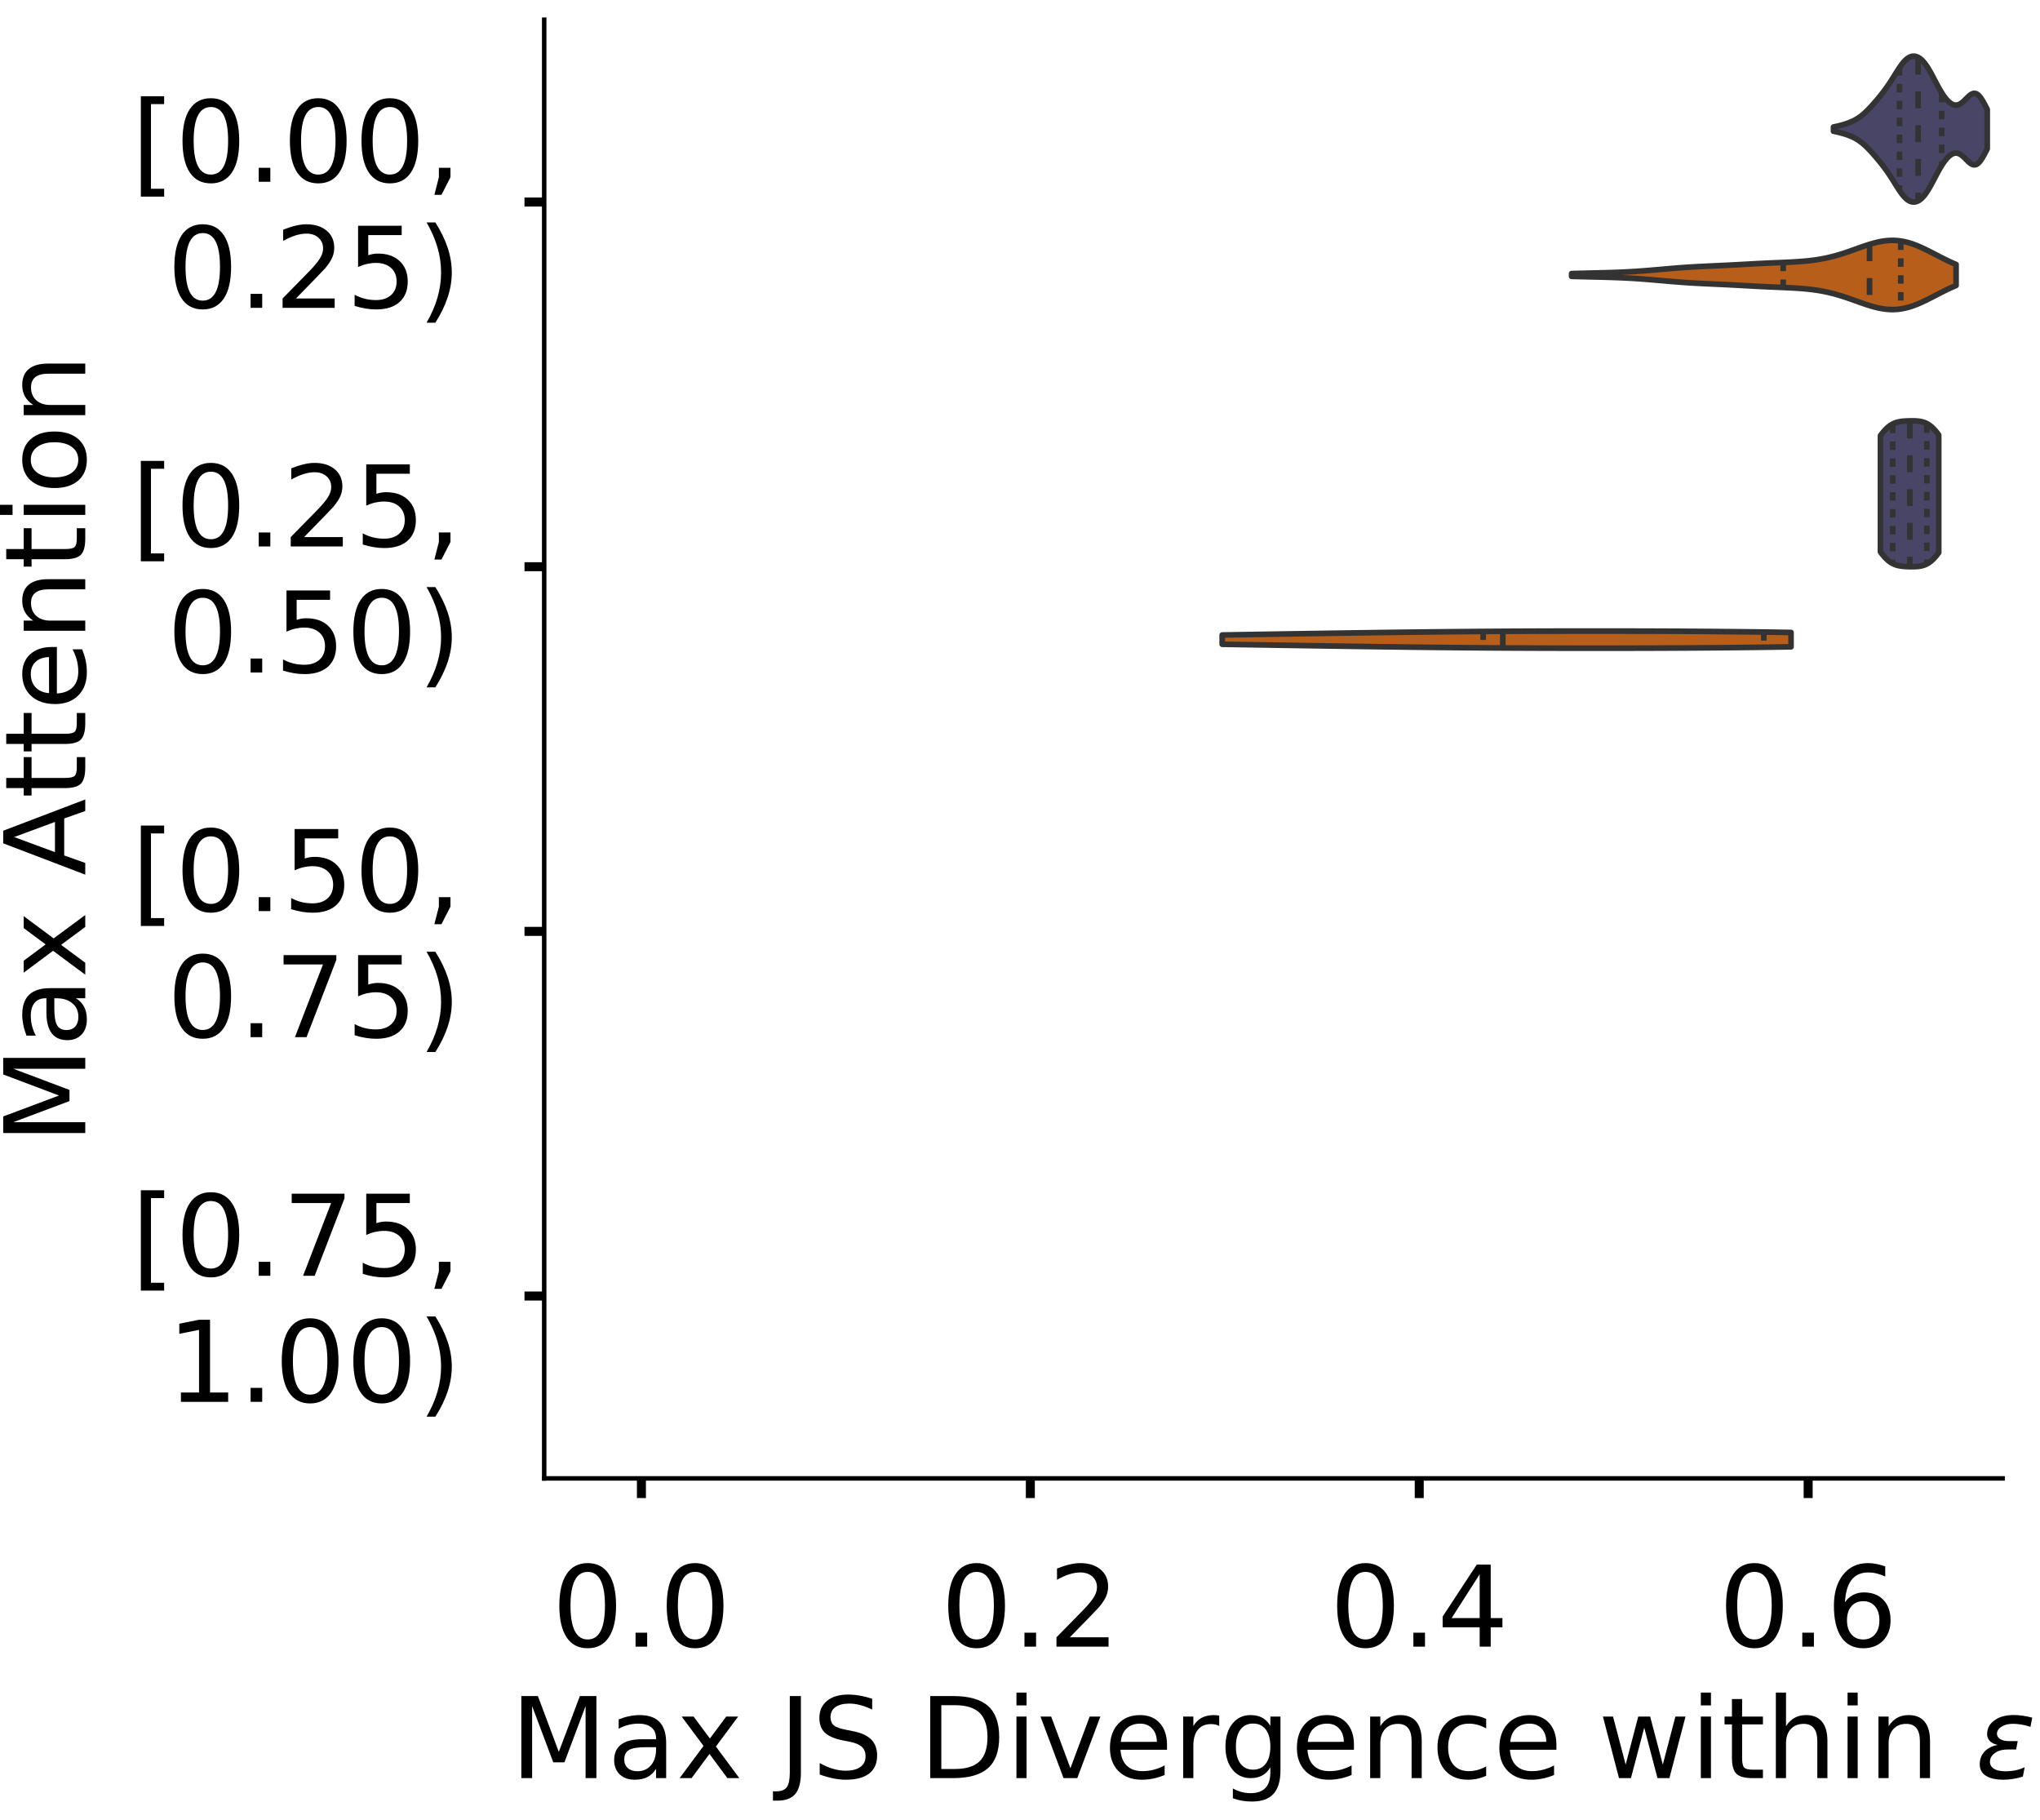 <?xml version="1.0" encoding="utf-8" standalone="no"?>
<!DOCTYPE svg PUBLIC "-//W3C//DTD SVG 1.1//EN"
  "http://www.w3.org/Graphics/SVG/1.1/DTD/svg11.dtd">
<!-- Created with matplotlib (https://matplotlib.org/) -->
<svg height="323.353pt" version="1.1" viewBox="0 0 362.497 323.353" width="362.497pt" xmlns="http://www.w3.org/2000/svg" xmlns:xlink="http://www.w3.org/1999/xlink">
 <defs>
  <style type="text/css">
*{stroke-linecap:butt;stroke-linejoin:round;}
  </style>
 </defs>
 <g id="figure_1">
  <g id="patch_1">
   <path d="M 0 323.353 
L 362.497 323.353 
L 362.497 -0 
L 0 -0 
z
" style="fill:#ffffff;"/>
  </g>
  <g id="axes_1">
   <g id="patch_2">
    <path d="M -273.813 262.653 
L -14.66 262.653 
L -14.66 3.5 
L -273.813 3.5 
z
" style="fill:#ffffff;"/>
   </g>
   <g id="patch_3">
    <path clip-path="url(#pc91b010eaa)" d="M -262.034 262.653 
L -256.144 262.653 
L -256.144 262.653 
L -262.034 262.653 
z
" style="fill:#43406b;opacity:0.6;stroke:#000000;stroke-linejoin:miter;stroke-width:0.5;"/>
   </g>
   <g id="patch_4">
    <path clip-path="url(#pc91b010eaa)" d="M -256.144 262.653 
L -250.254 262.653 
L -250.254 262.653 
L -256.144 262.653 
z
" style="fill:#43406b;opacity:0.6;stroke:#000000;stroke-linejoin:miter;stroke-width:0.5;"/>
   </g>
   <g id="patch_5">
    <path clip-path="url(#pc91b010eaa)" d="M -250.254 262.653 
L -244.364 262.653 
L -244.364 262.653 
L -250.254 262.653 
z
" style="fill:#43406b;opacity:0.6;stroke:#000000;stroke-linejoin:miter;stroke-width:0.5;"/>
   </g>
   <g id="patch_6">
    <path clip-path="url(#pc91b010eaa)" d="M -244.364 262.653 
L -238.474 262.653 
L -238.474 262.653 
L -244.364 262.653 
z
" style="fill:#43406b;opacity:0.6;stroke:#000000;stroke-linejoin:miter;stroke-width:0.5;"/>
   </g>
   <g id="patch_7">
    <path clip-path="url(#pc91b010eaa)" d="M -238.474 262.653 
L -232.584 262.653 
L -232.584 262.653 
L -238.474 262.653 
z
" style="fill:#43406b;opacity:0.6;stroke:#000000;stroke-linejoin:miter;stroke-width:0.5;"/>
   </g>
   <g id="patch_8">
    <path clip-path="url(#pc91b010eaa)" d="M -232.584 262.653 
L -226.695 262.653 
L -226.695 262.653 
L -232.584 262.653 
z
" style="fill:#43406b;opacity:0.6;stroke:#000000;stroke-linejoin:miter;stroke-width:0.5;"/>
   </g>
   <g id="patch_9">
    <path clip-path="url(#pc91b010eaa)" d="M -226.695 262.653 
L -220.805 262.653 
L -220.805 262.653 
L -226.695 262.653 
z
" style="fill:#43406b;opacity:0.6;stroke:#000000;stroke-linejoin:miter;stroke-width:0.5;"/>
   </g>
   <g id="patch_10">
    <path clip-path="url(#pc91b010eaa)" d="M -220.805 262.653 
L -214.915 262.653 
L -214.915 262.653 
L -220.805 262.653 
z
" style="fill:#43406b;opacity:0.6;stroke:#000000;stroke-linejoin:miter;stroke-width:0.5;"/>
   </g>
   <g id="patch_11">
    <path clip-path="url(#pc91b010eaa)" d="M -214.915 262.653 
L -209.025 262.653 
L -209.025 262.653 
L -214.915 262.653 
z
" style="fill:#43406b;opacity:0.6;stroke:#000000;stroke-linejoin:miter;stroke-width:0.5;"/>
   </g>
   <g id="patch_12">
    <path clip-path="url(#pc91b010eaa)" d="M -209.025 262.653 
L -203.135 262.653 
L -203.135 262.653 
L -209.025 262.653 
z
" style="fill:#43406b;opacity:0.6;stroke:#000000;stroke-linejoin:miter;stroke-width:0.5;"/>
   </g>
   <g id="patch_13">
    <path clip-path="url(#pc91b010eaa)" d="M -203.135 262.653 
L -197.245 262.653 
L -197.245 262.653 
L -203.135 262.653 
z
" style="fill:#43406b;opacity:0.6;stroke:#000000;stroke-linejoin:miter;stroke-width:0.5;"/>
   </g>
   <g id="patch_14">
    <path clip-path="url(#pc91b010eaa)" d="M -197.245 262.653 
L -191.355 262.653 
L -191.355 262.653 
L -197.245 262.653 
z
" style="fill:#43406b;opacity:0.6;stroke:#000000;stroke-linejoin:miter;stroke-width:0.5;"/>
   </g>
   <g id="patch_15">
    <path clip-path="url(#pc91b010eaa)" d="M -191.355 262.653 
L -185.466 262.653 
L -185.466 262.653 
L -191.355 262.653 
z
" style="fill:#43406b;opacity:0.6;stroke:#000000;stroke-linejoin:miter;stroke-width:0.5;"/>
   </g>
   <g id="patch_16">
    <path clip-path="url(#pc91b010eaa)" d="M -185.466 262.653 
L -179.576 262.653 
L -179.576 262.653 
L -185.466 262.653 
z
" style="fill:#43406b;opacity:0.6;stroke:#000000;stroke-linejoin:miter;stroke-width:0.5;"/>
   </g>
   <g id="patch_17">
    <path clip-path="url(#pc91b010eaa)" d="M -179.576 262.653 
L -173.686 262.653 
L -173.686 262.653 
L -179.576 262.653 
z
" style="fill:#43406b;opacity:0.6;stroke:#000000;stroke-linejoin:miter;stroke-width:0.5;"/>
   </g>
   <g id="patch_18">
    <path clip-path="url(#pc91b010eaa)" d="M -173.686 262.653 
L -167.796 262.653 
L -167.796 262.653 
L -173.686 262.653 
z
" style="fill:#43406b;opacity:0.6;stroke:#000000;stroke-linejoin:miter;stroke-width:0.5;"/>
   </g>
   <g id="patch_19">
    <path clip-path="url(#pc91b010eaa)" d="M -167.796 262.653 
L -161.906 262.653 
L -161.906 262.653 
L -167.796 262.653 
z
" style="fill:#43406b;opacity:0.6;stroke:#000000;stroke-linejoin:miter;stroke-width:0.5;"/>
   </g>
   <g id="patch_20">
    <path clip-path="url(#pc91b010eaa)" d="M -161.906 262.653 
L -156.016 262.653 
L -156.016 262.653 
L -161.906 262.653 
z
" style="fill:#43406b;opacity:0.6;stroke:#000000;stroke-linejoin:miter;stroke-width:0.5;"/>
   </g>
   <g id="patch_21">
    <path clip-path="url(#pc91b010eaa)" d="M -156.016 262.653 
L -150.127 262.653 
L -150.127 262.653 
L -156.016 262.653 
z
" style="fill:#43406b;opacity:0.6;stroke:#000000;stroke-linejoin:miter;stroke-width:0.5;"/>
   </g>
   <g id="patch_22">
    <path clip-path="url(#pc91b010eaa)" d="M -150.127 262.653 
L -144.237 262.653 
L -144.237 262.653 
L -150.127 262.653 
z
" style="fill:#43406b;opacity:0.6;stroke:#000000;stroke-linejoin:miter;stroke-width:0.5;"/>
   </g>
   <g id="patch_23">
    <path clip-path="url(#pc91b010eaa)" d="M -144.237 262.653 
L -138.347 262.653 
L -138.347 262.653 
L -144.237 262.653 
z
" style="fill:#43406b;opacity:0.6;stroke:#000000;stroke-linejoin:miter;stroke-width:0.5;"/>
   </g>
   <g id="patch_24">
    <path clip-path="url(#pc91b010eaa)" d="M -138.347 262.653 
L -132.457 262.653 
L -132.457 262.653 
L -138.347 262.653 
z
" style="fill:#43406b;opacity:0.6;stroke:#000000;stroke-linejoin:miter;stroke-width:0.5;"/>
   </g>
   <g id="patch_25">
    <path clip-path="url(#pc91b010eaa)" d="M -132.457 262.653 
L -126.567 262.653 
L -126.567 262.653 
L -132.457 262.653 
z
" style="fill:#43406b;opacity:0.6;stroke:#000000;stroke-linejoin:miter;stroke-width:0.5;"/>
   </g>
   <g id="patch_26">
    <path clip-path="url(#pc91b010eaa)" d="M -126.567 262.653 
L -120.677 262.653 
L -120.677 262.653 
L -126.567 262.653 
z
" style="fill:#43406b;opacity:0.6;stroke:#000000;stroke-linejoin:miter;stroke-width:0.5;"/>
   </g>
   <g id="patch_27">
    <path clip-path="url(#pc91b010eaa)" d="M -120.677 262.653 
L -114.787 262.653 
L -114.787 262.653 
L -120.677 262.653 
z
" style="fill:#43406b;opacity:0.6;stroke:#000000;stroke-linejoin:miter;stroke-width:0.5;"/>
   </g>
   <g id="patch_28">
    <path clip-path="url(#pc91b010eaa)" d="M -114.787 262.653 
L -108.898 262.653 
L -108.898 262.653 
L -114.787 262.653 
z
" style="fill:#43406b;opacity:0.6;stroke:#000000;stroke-linejoin:miter;stroke-width:0.5;"/>
   </g>
   <g id="patch_29">
    <path clip-path="url(#pc91b010eaa)" d="M -108.898 262.653 
L -103.008 262.653 
L -103.008 262.653 
L -108.898 262.653 
z
" style="fill:#43406b;opacity:0.6;stroke:#000000;stroke-linejoin:miter;stroke-width:0.5;"/>
   </g>
   <g id="patch_30">
    <path clip-path="url(#pc91b010eaa)" d="M -103.008 262.653 
L -97.118 262.653 
L -97.118 262.653 
L -103.008 262.653 
z
" style="fill:#43406b;opacity:0.6;stroke:#000000;stroke-linejoin:miter;stroke-width:0.5;"/>
   </g>
   <g id="patch_31">
    <path clip-path="url(#pc91b010eaa)" d="M -97.118 262.653 
L -91.228 262.653 
L -91.228 262.653 
L -97.118 262.653 
z
" style="fill:#43406b;opacity:0.6;stroke:#000000;stroke-linejoin:miter;stroke-width:0.5;"/>
   </g>
   <g id="patch_32">
    <path clip-path="url(#pc91b010eaa)" d="M -91.228 262.653 
L -85.338 262.653 
L -85.338 262.653 
L -91.228 262.653 
z
" style="fill:#43406b;opacity:0.6;stroke:#000000;stroke-linejoin:miter;stroke-width:0.5;"/>
   </g>
   <g id="patch_33">
    <path clip-path="url(#pc91b010eaa)" d="M -85.338 262.653 
L -79.448 262.653 
L -79.448 262.653 
L -85.338 262.653 
z
" style="fill:#43406b;opacity:0.6;stroke:#000000;stroke-linejoin:miter;stroke-width:0.5;"/>
   </g>
   <g id="patch_34">
    <path clip-path="url(#pc91b010eaa)" d="M -79.448 262.653 
L -73.558 262.653 
L -73.558 262.653 
L -79.448 262.653 
z
" style="fill:#43406b;opacity:0.6;stroke:#000000;stroke-linejoin:miter;stroke-width:0.5;"/>
   </g>
   <g id="patch_35">
    <path clip-path="url(#pc91b010eaa)" d="M -73.558 262.653 
L -67.669 262.653 
L -67.669 262.653 
L -73.558 262.653 
z
" style="fill:#43406b;opacity:0.6;stroke:#000000;stroke-linejoin:miter;stroke-width:0.5;"/>
   </g>
   <g id="patch_36">
    <path clip-path="url(#pc91b010eaa)" d="M -67.669 262.653 
L -61.779 262.653 
L -61.779 262.653 
L -67.669 262.653 
z
" style="fill:#43406b;opacity:0.6;stroke:#000000;stroke-linejoin:miter;stroke-width:0.5;"/>
   </g>
   <g id="patch_37">
    <path clip-path="url(#pc91b010eaa)" d="M -61.779 262.653 
L -55.889 262.653 
L -55.889 262.653 
L -61.779 262.653 
z
" style="fill:#43406b;opacity:0.6;stroke:#000000;stroke-linejoin:miter;stroke-width:0.5;"/>
   </g>
   <g id="patch_38">
    <path clip-path="url(#pc91b010eaa)" d="M -55.889 262.653 
L -49.999 262.653 
L -49.999 240.216 
L -55.889 240.216 
z
" style="fill:#43406b;opacity:0.6;stroke:#000000;stroke-linejoin:miter;stroke-width:0.5;"/>
   </g>
   <g id="patch_39">
    <path clip-path="url(#pc91b010eaa)" d="M -49.999 262.653 
L -44.109 262.653 
L -44.109 138.657 
L -49.999 138.657 
z
" style="fill:#43406b;opacity:0.6;stroke:#000000;stroke-linejoin:miter;stroke-width:0.5;"/>
   </g>
   <g id="patch_40">
    <path clip-path="url(#pc91b010eaa)" d="M -44.109 262.653 
L -38.219 262.653 
L -38.219 15.841 
L -44.109 15.841 
z
" style="fill:#43406b;opacity:0.6;stroke:#000000;stroke-linejoin:miter;stroke-width:0.5;"/>
   </g>
   <g id="patch_41">
    <path clip-path="url(#pc91b010eaa)" d="M -38.219 262.653 
L -32.33 262.653 
L -32.33 181.17 
L -38.219 181.17 
z
" style="fill:#43406b;opacity:0.6;stroke:#000000;stroke-linejoin:miter;stroke-width:0.5;"/>
   </g>
   <g id="patch_42">
    <path clip-path="url(#pc91b010eaa)" d="M -32.33 262.653 
L -26.44 262.653 
L -26.44 183.532 
L -32.33 183.532 
z
" style="fill:#43406b;opacity:0.6;stroke:#000000;stroke-linejoin:miter;stroke-width:0.5;"/>
   </g>
   <g id="patch_43">
    <path clip-path="url(#pc91b010eaa)" d="M -262.034 262.653 
L -256.144 262.653 
L -256.144 262.653 
L -262.034 262.653 
z
" style="fill:#d15a00;opacity:0.6;stroke:#000000;stroke-linejoin:miter;stroke-width:0.5;"/>
   </g>
   <g id="patch_44">
    <path clip-path="url(#pc91b010eaa)" d="M -256.144 262.653 
L -250.254 262.653 
L -250.254 262.653 
L -256.144 262.653 
z
" style="fill:#d15a00;opacity:0.6;stroke:#000000;stroke-linejoin:miter;stroke-width:0.5;"/>
   </g>
   <g id="patch_45">
    <path clip-path="url(#pc91b010eaa)" d="M -250.254 262.653 
L -244.364 262.653 
L -244.364 262.653 
L -250.254 262.653 
z
" style="fill:#d15a00;opacity:0.6;stroke:#000000;stroke-linejoin:miter;stroke-width:0.5;"/>
   </g>
   <g id="patch_46">
    <path clip-path="url(#pc91b010eaa)" d="M -244.364 262.653 
L -238.474 262.653 
L -238.474 262.653 
L -244.364 262.653 
z
" style="fill:#d15a00;opacity:0.6;stroke:#000000;stroke-linejoin:miter;stroke-width:0.5;"/>
   </g>
   <g id="patch_47">
    <path clip-path="url(#pc91b010eaa)" d="M -238.474 262.653 
L -232.584 262.653 
L -232.584 262.653 
L -238.474 262.653 
z
" style="fill:#d15a00;opacity:0.6;stroke:#000000;stroke-linejoin:miter;stroke-width:0.5;"/>
   </g>
   <g id="patch_48">
    <path clip-path="url(#pc91b010eaa)" d="M -232.584 262.653 
L -226.695 262.653 
L -226.695 262.653 
L -232.584 262.653 
z
" style="fill:#d15a00;opacity:0.6;stroke:#000000;stroke-linejoin:miter;stroke-width:0.5;"/>
   </g>
   <g id="patch_49">
    <path clip-path="url(#pc91b010eaa)" d="M -226.695 262.653 
L -220.805 262.653 
L -220.805 262.653 
L -226.695 262.653 
z
" style="fill:#d15a00;opacity:0.6;stroke:#000000;stroke-linejoin:miter;stroke-width:0.5;"/>
   </g>
   <g id="patch_50">
    <path clip-path="url(#pc91b010eaa)" d="M -220.805 262.653 
L -214.915 262.653 
L -214.915 262.653 
L -220.805 262.653 
z
" style="fill:#d15a00;opacity:0.6;stroke:#000000;stroke-linejoin:miter;stroke-width:0.5;"/>
   </g>
   <g id="patch_51">
    <path clip-path="url(#pc91b010eaa)" d="M -214.915 262.653 
L -209.025 262.653 
L -209.025 262.653 
L -214.915 262.653 
z
" style="fill:#d15a00;opacity:0.6;stroke:#000000;stroke-linejoin:miter;stroke-width:0.5;"/>
   </g>
   <g id="patch_52">
    <path clip-path="url(#pc91b010eaa)" d="M -209.025 262.653 
L -203.135 262.653 
L -203.135 262.653 
L -209.025 262.653 
z
" style="fill:#d15a00;opacity:0.6;stroke:#000000;stroke-linejoin:miter;stroke-width:0.5;"/>
   </g>
   <g id="patch_53">
    <path clip-path="url(#pc91b010eaa)" d="M -203.135 262.653 
L -197.245 262.653 
L -197.245 262.653 
L -203.135 262.653 
z
" style="fill:#d15a00;opacity:0.6;stroke:#000000;stroke-linejoin:miter;stroke-width:0.5;"/>
   </g>
   <g id="patch_54">
    <path clip-path="url(#pc91b010eaa)" d="M -197.245 262.653 
L -191.355 262.653 
L -191.355 262.653 
L -197.245 262.653 
z
" style="fill:#d15a00;opacity:0.6;stroke:#000000;stroke-linejoin:miter;stroke-width:0.5;"/>
   </g>
   <g id="patch_55">
    <path clip-path="url(#pc91b010eaa)" d="M -191.355 262.653 
L -185.466 262.653 
L -185.466 262.653 
L -191.355 262.653 
z
" style="fill:#d15a00;opacity:0.6;stroke:#000000;stroke-linejoin:miter;stroke-width:0.5;"/>
   </g>
   <g id="patch_56">
    <path clip-path="url(#pc91b010eaa)" d="M -185.466 262.653 
L -179.576 262.653 
L -179.576 262.653 
L -185.466 262.653 
z
" style="fill:#d15a00;opacity:0.6;stroke:#000000;stroke-linejoin:miter;stroke-width:0.5;"/>
   </g>
   <g id="patch_57">
    <path clip-path="url(#pc91b010eaa)" d="M -179.576 262.653 
L -173.686 262.653 
L -173.686 262.653 
L -179.576 262.653 
z
" style="fill:#d15a00;opacity:0.6;stroke:#000000;stroke-linejoin:miter;stroke-width:0.5;"/>
   </g>
   <g id="patch_58">
    <path clip-path="url(#pc91b010eaa)" d="M -173.686 262.653 
L -167.796 262.653 
L -167.796 262.653 
L -173.686 262.653 
z
" style="fill:#d15a00;opacity:0.6;stroke:#000000;stroke-linejoin:miter;stroke-width:0.5;"/>
   </g>
   <g id="patch_59">
    <path clip-path="url(#pc91b010eaa)" d="M -167.796 262.653 
L -161.906 262.653 
L -161.906 262.653 
L -167.796 262.653 
z
" style="fill:#d15a00;opacity:0.6;stroke:#000000;stroke-linejoin:miter;stroke-width:0.5;"/>
   </g>
   <g id="patch_60">
    <path clip-path="url(#pc91b010eaa)" d="M -161.906 262.653 
L -156.016 262.653 
L -156.016 259.213 
L -161.906 259.213 
z
" style="fill:#d15a00;opacity:0.6;stroke:#000000;stroke-linejoin:miter;stroke-width:0.5;"/>
   </g>
   <g id="patch_61">
    <path clip-path="url(#pc91b010eaa)" d="M -156.016 262.653 
L -150.127 262.653 
L -150.127 262.653 
L -156.016 262.653 
z
" style="fill:#d15a00;opacity:0.6;stroke:#000000;stroke-linejoin:miter;stroke-width:0.5;"/>
   </g>
   <g id="patch_62">
    <path clip-path="url(#pc91b010eaa)" d="M -150.127 262.653 
L -144.237 262.653 
L -144.237 262.653 
L -150.127 262.653 
z
" style="fill:#d15a00;opacity:0.6;stroke:#000000;stroke-linejoin:miter;stroke-width:0.5;"/>
   </g>
   <g id="patch_63">
    <path clip-path="url(#pc91b010eaa)" d="M -144.237 262.653 
L -138.347 262.653 
L -138.347 262.653 
L -144.237 262.653 
z
" style="fill:#d15a00;opacity:0.6;stroke:#000000;stroke-linejoin:miter;stroke-width:0.5;"/>
   </g>
   <g id="patch_64">
    <path clip-path="url(#pc91b010eaa)" d="M -138.347 262.653 
L -132.457 262.653 
L -132.457 262.653 
L -138.347 262.653 
z
" style="fill:#d15a00;opacity:0.6;stroke:#000000;stroke-linejoin:miter;stroke-width:0.5;"/>
   </g>
   <g id="patch_65">
    <path clip-path="url(#pc91b010eaa)" d="M -132.457 262.653 
L -126.567 262.653 
L -126.567 262.653 
L -132.457 262.653 
z
" style="fill:#d15a00;opacity:0.6;stroke:#000000;stroke-linejoin:miter;stroke-width:0.5;"/>
   </g>
   <g id="patch_66">
    <path clip-path="url(#pc91b010eaa)" d="M -126.567 262.653 
L -120.677 262.653 
L -120.677 262.653 
L -126.567 262.653 
z
" style="fill:#d15a00;opacity:0.6;stroke:#000000;stroke-linejoin:miter;stroke-width:0.5;"/>
   </g>
   <g id="patch_67">
    <path clip-path="url(#pc91b010eaa)" d="M -120.677 262.653 
L -114.787 262.653 
L -114.787 259.213 
L -120.677 259.213 
z
" style="fill:#d15a00;opacity:0.6;stroke:#000000;stroke-linejoin:miter;stroke-width:0.5;"/>
   </g>
   <g id="patch_68">
    <path clip-path="url(#pc91b010eaa)" d="M -114.787 262.653 
L -108.898 262.653 
L -108.898 259.213 
L -114.787 259.213 
z
" style="fill:#d15a00;opacity:0.6;stroke:#000000;stroke-linejoin:miter;stroke-width:0.5;"/>
   </g>
   <g id="patch_69">
    <path clip-path="url(#pc91b010eaa)" d="M -108.898 262.653 
L -103.008 262.653 
L -103.008 262.653 
L -108.898 262.653 
z
" style="fill:#d15a00;opacity:0.6;stroke:#000000;stroke-linejoin:miter;stroke-width:0.5;"/>
   </g>
   <g id="patch_70">
    <path clip-path="url(#pc91b010eaa)" d="M -103.008 262.653 
L -97.118 262.653 
L -97.118 255.773 
L -103.008 255.773 
z
" style="fill:#d15a00;opacity:0.6;stroke:#000000;stroke-linejoin:miter;stroke-width:0.5;"/>
   </g>
   <g id="patch_71">
    <path clip-path="url(#pc91b010eaa)" d="M -97.118 262.653 
L -91.228 262.653 
L -91.228 255.773 
L -97.118 255.773 
z
" style="fill:#d15a00;opacity:0.6;stroke:#000000;stroke-linejoin:miter;stroke-width:0.5;"/>
   </g>
   <g id="patch_72">
    <path clip-path="url(#pc91b010eaa)" d="M -91.228 262.653 
L -85.338 262.653 
L -85.338 252.333 
L -91.228 252.333 
z
" style="fill:#d15a00;opacity:0.6;stroke:#000000;stroke-linejoin:miter;stroke-width:0.5;"/>
   </g>
   <g id="patch_73">
    <path clip-path="url(#pc91b010eaa)" d="M -85.338 262.653 
L -79.448 262.653 
L -79.448 238.573 
L -85.338 238.573 
z
" style="fill:#d15a00;opacity:0.6;stroke:#000000;stroke-linejoin:miter;stroke-width:0.5;"/>
   </g>
   <g id="patch_74">
    <path clip-path="url(#pc91b010eaa)" d="M -79.448 262.653 
L -73.558 262.653 
L -73.558 231.693 
L -79.448 231.693 
z
" style="fill:#d15a00;opacity:0.6;stroke:#000000;stroke-linejoin:miter;stroke-width:0.5;"/>
   </g>
   <g id="patch_75">
    <path clip-path="url(#pc91b010eaa)" d="M -73.558 262.653 
L -67.669 262.653 
L -67.669 224.812 
L -73.558 224.812 
z
" style="fill:#d15a00;opacity:0.6;stroke:#000000;stroke-linejoin:miter;stroke-width:0.5;"/>
   </g>
   <g id="patch_76">
    <path clip-path="url(#pc91b010eaa)" d="M -67.669 262.653 
L -61.779 262.653 
L -61.779 211.052 
L -67.669 211.052 
z
" style="fill:#d15a00;opacity:0.6;stroke:#000000;stroke-linejoin:miter;stroke-width:0.5;"/>
   </g>
   <g id="patch_77">
    <path clip-path="url(#pc91b010eaa)" d="M -61.779 262.653 
L -55.889 262.653 
L -55.889 224.812 
L -61.779 224.812 
z
" style="fill:#d15a00;opacity:0.6;stroke:#000000;stroke-linejoin:miter;stroke-width:0.5;"/>
   </g>
   <g id="patch_78">
    <path clip-path="url(#pc91b010eaa)" d="M -55.889 262.653 
L -49.999 262.653 
L -49.999 197.292 
L -55.889 197.292 
z
" style="fill:#d15a00;opacity:0.6;stroke:#000000;stroke-linejoin:miter;stroke-width:0.5;"/>
   </g>
   <g id="patch_79">
    <path clip-path="url(#pc91b010eaa)" d="M -49.999 262.653 
L -44.109 262.653 
L -44.109 128.49 
L -49.999 128.49 
z
" style="fill:#d15a00;opacity:0.6;stroke:#000000;stroke-linejoin:miter;stroke-width:0.5;"/>
   </g>
   <g id="patch_80">
    <path clip-path="url(#pc91b010eaa)" d="M -44.109 262.653 
L -38.219 262.653 
L -38.219 135.37 
L -44.109 135.37 
z
" style="fill:#d15a00;opacity:0.6;stroke:#000000;stroke-linejoin:miter;stroke-width:0.5;"/>
   </g>
   <g id="patch_81">
    <path clip-path="url(#pc91b010eaa)" d="M -38.219 262.653 
L -32.33 262.653 
L -32.33 252.333 
L -38.219 252.333 
z
" style="fill:#d15a00;opacity:0.6;stroke:#000000;stroke-linejoin:miter;stroke-width:0.5;"/>
   </g>
   <g id="patch_82">
    <path clip-path="url(#pc91b010eaa)" d="M -32.33 262.653 
L -26.44 262.653 
L -26.44 262.653 
L -32.33 262.653 
z
" style="fill:#d15a00;opacity:0.6;stroke:#000000;stroke-linejoin:miter;stroke-width:0.5;"/>
   </g>
   <g id="matplotlib.axis_1">
    <g id="xtick_1">
     <g id="line2d_1">
      <defs>
       <path d="M 0 0 
L 0 3.5 
" id="m6d3a663f2b" style="stroke:#000000;stroke-width:1.6;"/>
      </defs>
      <g/>
     </g>
     <g id="text_1">
      <!-- 0.0 -->
      <defs>
       <path d="M 31.781 66.406 
Q 24.172 66.406 20.328 58.906 
Q 16.5 51.422 16.5 36.375 
Q 16.5 21.391 20.328 13.891 
Q 24.172 6.391 31.781 6.391 
Q 39.453 6.391 43.281 13.891 
Q 47.125 21.391 47.125 36.375 
Q 47.125 51.422 43.281 58.906 
Q 39.453 66.406 31.781 66.406 
z
M 31.781 74.219 
Q 44.047 74.219 50.516 64.516 
Q 56.984 54.828 56.984 36.375 
Q 56.984 17.969 50.516 8.266 
Q 44.047 -1.422 31.781 -1.422 
Q 19.531 -1.422 13.062 8.266 
Q 6.594 17.969 6.594 36.375 
Q 6.594 54.828 13.062 64.516 
Q 19.531 74.219 31.781 74.219 
z
" id="DejaVuSans-48"/>
       <path d="M 10.688 12.406 
L 21 12.406 
L 21 0 
L 10.688 0 
z
" id="DejaVuSans-46"/>
      </defs>
      <g transform="translate(-277.937 292.55)scale(0.2 -0.2)">
       <use xlink:href="#DejaVuSans-48"/>
       <use x="63.623" xlink:href="#DejaVuSans-46"/>
       <use x="95.41" xlink:href="#DejaVuSans-48"/>
      </g>
     </g>
    </g>
    <g id="xtick_2">
     <g id="line2d_2">
      <g/>
     </g>
     <g id="text_2">
      <!-- 0.2 -->
      <defs>
       <path d="M 19.188 8.297 
L 53.609 8.297 
L 53.609 0 
L 7.328 0 
L 7.328 8.297 
Q 12.938 14.109 22.625 23.891 
Q 32.328 33.688 34.812 36.531 
Q 39.547 41.844 41.422 45.531 
Q 43.312 49.219 43.312 52.781 
Q 43.312 58.594 39.234 62.25 
Q 35.156 65.922 28.609 65.922 
Q 23.969 65.922 18.812 64.312 
Q 13.672 62.703 7.812 59.422 
L 7.812 69.391 
Q 13.766 71.781 18.938 73 
Q 24.125 74.219 28.422 74.219 
Q 39.75 74.219 46.484 68.547 
Q 53.219 62.891 53.219 53.422 
Q 53.219 48.922 51.531 44.891 
Q 49.859 40.875 45.406 35.406 
Q 44.188 33.984 37.641 27.219 
Q 31.109 20.453 19.188 8.297 
z
" id="DejaVuSans-50"/>
      </defs>
      <g transform="translate(-210.624 292.55)scale(0.2 -0.2)">
       <use xlink:href="#DejaVuSans-48"/>
       <use x="63.623" xlink:href="#DejaVuSans-46"/>
       <use x="95.41" xlink:href="#DejaVuSans-50"/>
      </g>
     </g>
    </g>
    <g id="xtick_3">
     <g id="line2d_3">
      <g/>
     </g>
     <g id="text_3">
      <!-- 0.4 -->
      <defs>
       <path d="M 37.797 64.312 
L 12.891 25.391 
L 37.797 25.391 
z
M 35.203 72.906 
L 47.609 72.906 
L 47.609 25.391 
L 58.016 25.391 
L 58.016 17.188 
L 47.609 17.188 
L 47.609 0 
L 37.797 0 
L 37.797 17.188 
L 4.891 17.188 
L 4.891 26.703 
z
" id="DejaVuSans-52"/>
      </defs>
      <g transform="translate(-143.312 292.55)scale(0.2 -0.2)">
       <use xlink:href="#DejaVuSans-48"/>
       <use x="63.623" xlink:href="#DejaVuSans-46"/>
       <use x="95.41" xlink:href="#DejaVuSans-52"/>
      </g>
     </g>
    </g>
    <g id="xtick_4">
     <g id="line2d_4">
      <g/>
     </g>
     <g id="text_4">
      <!-- 0.6 -->
      <defs>
       <path d="M 33.016 40.375 
Q 26.375 40.375 22.484 35.828 
Q 18.609 31.297 18.609 23.391 
Q 18.609 15.531 22.484 10.953 
Q 26.375 6.391 33.016 6.391 
Q 39.656 6.391 43.531 10.953 
Q 47.406 15.531 47.406 23.391 
Q 47.406 31.297 43.531 35.828 
Q 39.656 40.375 33.016 40.375 
z
M 52.594 71.297 
L 52.594 62.312 
Q 48.875 64.062 45.094 64.984 
Q 41.312 65.922 37.594 65.922 
Q 27.828 65.922 22.672 59.328 
Q 17.531 52.734 16.797 39.406 
Q 19.672 43.656 24.016 45.922 
Q 28.375 48.188 33.594 48.188 
Q 44.578 48.188 50.953 41.516 
Q 57.328 34.859 57.328 23.391 
Q 57.328 12.156 50.688 5.359 
Q 44.047 -1.422 33.016 -1.422 
Q 20.359 -1.422 13.672 8.266 
Q 6.984 17.969 6.984 36.375 
Q 6.984 53.656 15.188 63.938 
Q 23.391 74.219 37.203 74.219 
Q 40.922 74.219 44.703 73.484 
Q 48.484 72.75 52.594 71.297 
z
" id="DejaVuSans-54"/>
      </defs>
      <g transform="translate(-75.999 292.55)scale(0.2 -0.2)">
       <use xlink:href="#DejaVuSans-48"/>
       <use x="63.623" xlink:href="#DejaVuSans-46"/>
       <use x="95.41" xlink:href="#DejaVuSans-54"/>
      </g>
     </g>
    </g>
    <g id="text_5">
     <!--   -->
     <defs>
      <path id="DejaVuSans-32"/>
     </defs>
     <g transform="translate(-147.415 315.906)scale(0.2 -0.2)">
      <use xlink:href="#DejaVuSans-32"/>
     </g>
    </g>
   </g>
   <g id="matplotlib.axis_2">
    <g id="ytick_1">
     <g id="line2d_5">
      <defs>
       <path d="M 0 0 
L -3.5 0 
" id="m79e0634ec3" style="stroke:#000000;stroke-width:1.6;"/>
      </defs>
      <g/>
     </g>
     <g id="text_6">
      <!-- 0.0 -->
      <g transform="translate(-320.32 270.252)scale(0.2 -0.2)">
       <use xlink:href="#DejaVuSans-48"/>
       <use x="63.623" xlink:href="#DejaVuSans-46"/>
       <use x="95.41" xlink:href="#DejaVuSans-48"/>
      </g>
     </g>
    </g>
    <g id="ytick_2">
     <g id="line2d_6">
      <g/>
     </g>
     <g id="text_7">
      <!-- 0.1 -->
      <defs>
       <path d="M 12.406 8.297 
L 28.516 8.297 
L 28.516 63.922 
L 10.984 60.406 
L 10.984 69.391 
L 28.422 72.906 
L 38.281 72.906 
L 38.281 8.297 
L 54.391 8.297 
L 54.391 0 
L 12.406 0 
z
" id="DejaVuSans-49"/>
      </defs>
      <g transform="translate(-320.32 214.867)scale(0.2 -0.2)">
       <use xlink:href="#DejaVuSans-48"/>
       <use x="63.623" xlink:href="#DejaVuSans-46"/>
       <use x="95.41" xlink:href="#DejaVuSans-49"/>
      </g>
     </g>
    </g>
    <g id="ytick_3">
     <g id="line2d_7">
      <g/>
     </g>
     <g id="text_8">
      <!-- 0.2 -->
      <g transform="translate(-320.32 159.481)scale(0.2 -0.2)">
       <use xlink:href="#DejaVuSans-48"/>
       <use x="63.623" xlink:href="#DejaVuSans-46"/>
       <use x="95.41" xlink:href="#DejaVuSans-50"/>
      </g>
     </g>
    </g>
    <g id="ytick_4">
     <g id="line2d_8">
      <g/>
     </g>
     <g id="text_9">
      <!-- 0.3 -->
      <defs>
       <path d="M 40.578 39.312 
Q 47.656 37.797 51.625 33 
Q 55.609 28.219 55.609 21.188 
Q 55.609 10.406 48.188 4.484 
Q 40.766 -1.422 27.094 -1.422 
Q 22.516 -1.422 17.656 -0.516 
Q 12.797 0.391 7.625 2.203 
L 7.625 11.719 
Q 11.719 9.328 16.594 8.109 
Q 21.484 6.891 26.812 6.891 
Q 36.078 6.891 40.938 10.547 
Q 45.797 14.203 45.797 21.188 
Q 45.797 27.641 41.281 31.266 
Q 36.766 34.906 28.719 34.906 
L 20.219 34.906 
L 20.219 43.016 
L 29.109 43.016 
Q 36.375 43.016 40.234 45.922 
Q 44.094 48.828 44.094 54.297 
Q 44.094 59.906 40.109 62.906 
Q 36.141 65.922 28.719 65.922 
Q 24.656 65.922 20.016 65.031 
Q 15.375 64.156 9.812 62.312 
L 9.812 71.094 
Q 15.438 72.656 20.344 73.438 
Q 25.25 74.219 29.594 74.219 
Q 40.828 74.219 47.359 69.109 
Q 53.906 64.016 53.906 55.328 
Q 53.906 49.266 50.438 45.094 
Q 46.969 40.922 40.578 39.312 
z
" id="DejaVuSans-51"/>
      </defs>
      <g transform="translate(-320.32 104.096)scale(0.2 -0.2)">
       <use xlink:href="#DejaVuSans-48"/>
       <use x="63.623" xlink:href="#DejaVuSans-46"/>
       <use x="95.41" xlink:href="#DejaVuSans-51"/>
      </g>
     </g>
    </g>
    <g id="ytick_5">
     <g id="line2d_9">
      <g/>
     </g>
     <g id="text_10">
      <!-- 0.4 -->
      <g transform="translate(-320.32 48.711)scale(0.2 -0.2)">
       <use xlink:href="#DejaVuSans-48"/>
       <use x="63.623" xlink:href="#DejaVuSans-46"/>
       <use x="95.41" xlink:href="#DejaVuSans-52"/>
      </g>
     </g>
    </g>
    <g id="text_11">
     <!--   -->
     <g transform="translate(-327.98 135.873)rotate(-90)scale(0.176 -0.176)">
      <use xlink:href="#DejaVuSans-32"/>
     </g>
    </g>
   </g>
   <g id="patch_83">
    <path style="fill:none;stroke:#000000;stroke-linecap:square;stroke-linejoin:miter;stroke-width:0.8;"/>
   </g>
   <g id="patch_84">
    <path style="fill:none;stroke:#000000;stroke-linecap:square;stroke-linejoin:miter;stroke-width:0.8;"/>
   </g>
  </g>
  <g id="axes_2">
   <g id="patch_85">
    <path d="M 96.7 262.653 
L 355.853 262.653 
L 355.853 3.5 
L 96.7 3.5 
z
" style="fill:#ffffff;"/>
   </g>
   <g id="PolyCollection_1">
    <defs>
     <path d="M 325.801 -300.037 
L 325.801 -300.796 
L 326.077 -300.851 
L 326.353 -300.91 
L 326.629 -300.973 
L 326.905 -301.041 
L 327.181 -301.113 
L 327.457 -301.191 
L 327.733 -301.273 
L 328.009 -301.362 
L 328.285 -301.457 
L 328.561 -301.559 
L 328.837 -301.669 
L 329.113 -301.789 
L 329.389 -301.92 
L 329.665 -302.064 
L 329.941 -302.222 
L 330.217 -302.395 
L 330.493 -302.586 
L 330.769 -302.793 
L 331.045 -303.017 
L 331.321 -303.258 
L 331.597 -303.514 
L 331.873 -303.785 
L 332.149 -304.068 
L 332.425 -304.362 
L 332.701 -304.665 
L 332.977 -304.977 
L 333.253 -305.295 
L 333.529 -305.619 
L 333.805 -305.95 
L 334.08 -306.288 
L 334.356 -306.633 
L 334.632 -306.988 
L 334.908 -307.354 
L 335.184 -307.732 
L 335.46 -308.125 
L 335.736 -308.532 
L 336.012 -308.953 
L 336.288 -309.385 
L 336.564 -309.826 
L 336.84 -310.269 
L 337.116 -310.709 
L 337.392 -311.137 
L 337.668 -311.545 
L 337.944 -311.926 
L 338.22 -312.272 
L 338.496 -312.577 
L 338.772 -312.835 
L 339.048 -313.045 
L 339.324 -313.204 
L 339.6 -313.311 
L 339.876 -313.368 
L 340.152 -313.375 
L 340.428 -313.331 
L 340.704 -313.238 
L 340.98 -313.095 
L 341.256 -312.902 
L 341.532 -312.659 
L 341.808 -312.366 
L 342.084 -312.024 
L 342.36 -311.635 
L 342.636 -311.205 
L 342.912 -310.738 
L 343.188 -310.243 
L 343.464 -309.727 
L 343.74 -309.201 
L 344.016 -308.675 
L 344.292 -308.156 
L 344.568 -307.655 
L 344.844 -307.178 
L 345.12 -306.732 
L 345.396 -306.321 
L 345.672 -305.949 
L 345.948 -305.618 
L 346.224 -305.333 
L 346.5 -305.094 
L 346.776 -304.906 
L 347.052 -304.771 
L 347.328 -304.693 
L 347.604 -304.674 
L 347.88 -304.715 
L 348.156 -304.816 
L 348.432 -304.972 
L 348.708 -305.178 
L 348.984 -305.423 
L 349.259 -305.693 
L 349.535 -305.971 
L 349.811 -306.237 
L 350.087 -306.47 
L 350.363 -306.649 
L 350.639 -306.757 
L 350.915 -306.777 
L 351.191 -306.702 
L 351.467 -306.526 
L 351.743 -306.253 
L 352.019 -305.893 
L 352.295 -305.46 
L 352.571 -304.973 
L 352.847 -304.453 
L 353.123 -303.922 
L 353.123 -296.912 
L 353.123 -296.912 
L 352.847 -296.381 
L 352.571 -295.861 
L 352.295 -295.374 
L 352.019 -294.941 
L 351.743 -294.581 
L 351.467 -294.308 
L 351.191 -294.132 
L 350.915 -294.056 
L 350.639 -294.077 
L 350.363 -294.184 
L 350.087 -294.364 
L 349.811 -294.597 
L 349.535 -294.863 
L 349.259 -295.14 
L 348.984 -295.41 
L 348.708 -295.655 
L 348.432 -295.861 
L 348.156 -296.018 
L 347.88 -296.119 
L 347.604 -296.16 
L 347.328 -296.141 
L 347.052 -296.062 
L 346.776 -295.928 
L 346.5 -295.74 
L 346.224 -295.501 
L 345.948 -295.215 
L 345.672 -294.885 
L 345.396 -294.513 
L 345.12 -294.102 
L 344.844 -293.655 
L 344.568 -293.179 
L 344.292 -292.677 
L 344.016 -292.159 
L 343.74 -291.632 
L 343.464 -291.106 
L 343.188 -290.591 
L 342.912 -290.096 
L 342.636 -289.629 
L 342.36 -289.198 
L 342.084 -288.81 
L 341.808 -288.468 
L 341.532 -288.174 
L 341.256 -287.931 
L 340.98 -287.738 
L 340.704 -287.595 
L 340.428 -287.503 
L 340.152 -287.459 
L 339.876 -287.466 
L 339.6 -287.522 
L 339.324 -287.63 
L 339.048 -287.789 
L 338.772 -287.999 
L 338.496 -288.257 
L 338.22 -288.562 
L 337.944 -288.907 
L 337.668 -289.288 
L 337.392 -289.697 
L 337.116 -290.125 
L 336.84 -290.564 
L 336.564 -291.008 
L 336.288 -291.448 
L 336.012 -291.881 
L 335.736 -292.302 
L 335.46 -292.709 
L 335.184 -293.101 
L 334.908 -293.48 
L 334.632 -293.846 
L 334.356 -294.201 
L 334.08 -294.546 
L 333.805 -294.884 
L 333.529 -295.214 
L 333.253 -295.539 
L 332.977 -295.857 
L 332.701 -296.168 
L 332.425 -296.472 
L 332.149 -296.766 
L 331.873 -297.049 
L 331.597 -297.32 
L 331.321 -297.576 
L 331.045 -297.817 
L 330.769 -298.041 
L 330.493 -298.248 
L 330.217 -298.438 
L 329.941 -298.612 
L 329.665 -298.77 
L 329.389 -298.914 
L 329.113 -299.045 
L 328.837 -299.165 
L 328.561 -299.275 
L 328.285 -299.377 
L 328.009 -299.472 
L 327.733 -299.56 
L 327.457 -299.643 
L 327.181 -299.72 
L 326.905 -299.793 
L 326.629 -299.86 
L 326.353 -299.924 
L 326.077 -299.983 
L 325.801 -300.037 
z
" id="m882c858d49" style="stroke:#333333;"/>
    </defs>
    <g clip-path="url(#pea0b436fef)">
     <use style="fill:#484566;stroke:#333333;" x="0" xlink:href="#m882c858d49" y="323.353"/>
    </g>
   </g>
   <g id="PolyCollection_2">
    <defs>
     <path d="M 279.266 -274.249 
L 279.266 -274.754 
L 279.956 -274.772 
L 280.646 -274.79 
L 281.336 -274.807 
L 282.026 -274.823 
L 282.716 -274.839 
L 283.406 -274.855 
L 284.097 -274.872 
L 284.787 -274.889 
L 285.477 -274.907 
L 286.167 -274.927 
L 286.857 -274.95 
L 287.547 -274.976 
L 288.237 -275.005 
L 288.927 -275.038 
L 289.617 -275.074 
L 290.308 -275.115 
L 290.998 -275.16 
L 291.688 -275.209 
L 292.378 -275.262 
L 293.068 -275.317 
L 293.758 -275.375 
L 294.448 -275.435 
L 295.138 -275.496 
L 295.828 -275.556 
L 296.518 -275.616 
L 297.209 -275.674 
L 297.899 -275.73 
L 298.589 -275.783 
L 299.279 -275.833 
L 299.969 -275.879 
L 300.659 -275.922 
L 301.349 -275.962 
L 302.039 -275.999 
L 302.729 -276.033 
L 303.42 -276.066 
L 304.11 -276.098 
L 304.8 -276.13 
L 305.49 -276.161 
L 306.18 -276.194 
L 306.87 -276.227 
L 307.56 -276.262 
L 308.25 -276.298 
L 308.94 -276.335 
L 309.631 -276.373 
L 310.321 -276.411 
L 311.011 -276.449 
L 311.701 -276.487 
L 312.391 -276.523 
L 313.081 -276.558 
L 313.771 -276.591 
L 314.461 -276.623 
L 315.151 -276.653 
L 315.842 -276.682 
L 316.532 -276.711 
L 317.222 -276.742 
L 317.912 -276.774 
L 318.602 -276.81 
L 319.292 -276.851 
L 319.982 -276.899 
L 320.672 -276.956 
L 321.362 -277.023 
L 322.053 -277.104 
L 322.743 -277.199 
L 323.433 -277.309 
L 324.123 -277.437 
L 324.813 -277.584 
L 325.503 -277.748 
L 326.193 -277.931 
L 326.883 -278.132 
L 327.573 -278.348 
L 328.264 -278.578 
L 328.954 -278.818 
L 329.644 -279.064 
L 330.334 -279.311 
L 331.024 -279.554 
L 331.714 -279.787 
L 332.404 -280.004 
L 333.094 -280.199 
L 333.784 -280.365 
L 334.475 -280.498 
L 335.165 -280.591 
L 335.855 -280.642 
L 336.545 -280.647 
L 337.235 -280.604 
L 337.925 -280.512 
L 338.615 -280.373 
L 339.305 -280.188 
L 339.995 -279.961 
L 340.686 -279.697 
L 341.376 -279.401 
L 342.066 -279.079 
L 342.756 -278.738 
L 343.446 -278.385 
L 344.136 -278.027 
L 344.826 -277.67 
L 345.516 -277.321 
L 346.206 -276.985 
L 346.897 -276.666 
L 347.587 -276.369 
L 347.587 -272.634 
L 347.587 -272.634 
L 346.897 -272.337 
L 346.206 -272.018 
L 345.516 -271.682 
L 344.826 -271.333 
L 344.136 -270.976 
L 343.446 -270.618 
L 342.756 -270.265 
L 342.066 -269.924 
L 341.376 -269.602 
L 340.686 -269.306 
L 339.995 -269.042 
L 339.305 -268.815 
L 338.615 -268.63 
L 337.925 -268.491 
L 337.235 -268.399 
L 336.545 -268.356 
L 335.855 -268.361 
L 335.165 -268.412 
L 334.475 -268.505 
L 333.784 -268.638 
L 333.094 -268.804 
L 332.404 -268.999 
L 331.714 -269.216 
L 331.024 -269.449 
L 330.334 -269.692 
L 329.644 -269.939 
L 328.954 -270.185 
L 328.264 -270.425 
L 327.573 -270.655 
L 326.883 -270.871 
L 326.193 -271.072 
L 325.503 -271.255 
L 324.813 -271.419 
L 324.123 -271.566 
L 323.433 -271.694 
L 322.743 -271.804 
L 322.053 -271.899 
L 321.362 -271.98 
L 320.672 -272.047 
L 319.982 -272.104 
L 319.292 -272.152 
L 318.602 -272.193 
L 317.912 -272.229 
L 317.222 -272.261 
L 316.532 -272.292 
L 315.842 -272.321 
L 315.151 -272.35 
L 314.461 -272.38 
L 313.771 -272.412 
L 313.081 -272.445 
L 312.391 -272.48 
L 311.701 -272.516 
L 311.011 -272.554 
L 310.321 -272.592 
L 309.631 -272.63 
L 308.94 -272.668 
L 308.25 -272.705 
L 307.56 -272.741 
L 306.87 -272.776 
L 306.18 -272.809 
L 305.49 -272.842 
L 304.8 -272.873 
L 304.11 -272.905 
L 303.42 -272.937 
L 302.729 -272.97 
L 302.039 -273.004 
L 301.349 -273.041 
L 300.659 -273.081 
L 299.969 -273.124 
L 299.279 -273.17 
L 298.589 -273.22 
L 297.899 -273.273 
L 297.209 -273.329 
L 296.518 -273.387 
L 295.828 -273.447 
L 295.138 -273.507 
L 294.448 -273.568 
L 293.758 -273.628 
L 293.068 -273.686 
L 292.378 -273.741 
L 291.688 -273.794 
L 290.998 -273.843 
L 290.308 -273.888 
L 289.617 -273.929 
L 288.927 -273.965 
L 288.237 -273.998 
L 287.547 -274.027 
L 286.857 -274.053 
L 286.167 -274.076 
L 285.477 -274.096 
L 284.787 -274.114 
L 284.097 -274.131 
L 283.406 -274.148 
L 282.716 -274.164 
L 282.026 -274.18 
L 281.336 -274.196 
L 280.646 -274.213 
L 279.956 -274.231 
L 279.266 -274.249 
z
" id="mada22c95c7" style="stroke:#333333;"/>
    </defs>
    <g clip-path="url(#pea0b436fef)">
     <use style="fill:#b75e1a;stroke:#333333;" x="0" xlink:href="#mada22c95c7" y="323.353"/>
    </g>
   </g>
   <g id="PolyCollection_3">
    <defs>
     <path d="M 334.145 -225.306 
L 334.145 -245.951 
L 334.249 -246.095 
L 334.354 -246.235 
L 334.459 -246.37 
L 334.563 -246.501 
L 334.668 -246.628 
L 334.773 -246.75 
L 334.877 -246.868 
L 334.982 -246.981 
L 335.086 -247.089 
L 335.191 -247.193 
L 335.296 -247.293 
L 335.4 -247.387 
L 335.505 -247.477 
L 335.61 -247.563 
L 335.714 -247.644 
L 335.819 -247.72 
L 335.923 -247.792 
L 336.028 -247.86 
L 336.133 -247.924 
L 336.237 -247.983 
L 336.342 -248.039 
L 336.447 -248.091 
L 336.551 -248.139 
L 336.656 -248.183 
L 336.76 -248.224 
L 336.865 -248.262 
L 336.97 -248.297 
L 337.074 -248.329 
L 337.179 -248.357 
L 337.283 -248.384 
L 337.388 -248.408 
L 337.493 -248.429 
L 337.597 -248.449 
L 337.702 -248.466 
L 337.807 -248.482 
L 337.911 -248.496 
L 338.016 -248.508 
L 338.12 -248.519 
L 338.225 -248.529 
L 338.33 -248.538 
L 338.434 -248.545 
L 338.539 -248.552 
L 338.644 -248.558 
L 338.748 -248.563 
L 338.853 -248.568 
L 338.957 -248.572 
L 339.062 -248.575 
L 339.167 -248.578 
L 339.271 -248.581 
L 339.376 -248.583 
L 339.481 -248.584 
L 339.585 -248.586 
L 339.69 -248.586 
L 339.794 -248.586 
L 339.899 -248.586 
L 340.004 -248.584 
L 340.108 -248.582 
L 340.213 -248.58 
L 340.317 -248.576 
L 340.422 -248.571 
L 340.527 -248.565 
L 340.631 -248.558 
L 340.736 -248.549 
L 340.841 -248.539 
L 340.945 -248.527 
L 341.05 -248.513 
L 341.154 -248.497 
L 341.259 -248.479 
L 341.364 -248.459 
L 341.468 -248.436 
L 341.573 -248.41 
L 341.678 -248.382 
L 341.782 -248.35 
L 341.887 -248.315 
L 341.991 -248.277 
L 342.096 -248.235 
L 342.201 -248.19 
L 342.305 -248.141 
L 342.41 -248.088 
L 342.515 -248.03 
L 342.619 -247.969 
L 342.724 -247.903 
L 342.828 -247.833 
L 342.933 -247.758 
L 343.038 -247.679 
L 343.142 -247.595 
L 343.247 -247.506 
L 343.351 -247.412 
L 343.456 -247.314 
L 343.561 -247.211 
L 343.665 -247.103 
L 343.77 -246.991 
L 343.875 -246.874 
L 343.979 -246.752 
L 344.084 -246.625 
L 344.188 -246.494 
L 344.293 -246.358 
L 344.398 -246.218 
L 344.502 -246.074 
L 344.502 -225.183 
L 344.502 -225.183 
L 344.398 -225.039 
L 344.293 -224.899 
L 344.188 -224.763 
L 344.084 -224.632 
L 343.979 -224.505 
L 343.875 -224.383 
L 343.77 -224.266 
L 343.665 -224.154 
L 343.561 -224.046 
L 343.456 -223.943 
L 343.351 -223.845 
L 343.247 -223.751 
L 343.142 -223.662 
L 343.038 -223.578 
L 342.933 -223.499 
L 342.828 -223.424 
L 342.724 -223.354 
L 342.619 -223.288 
L 342.515 -223.227 
L 342.41 -223.169 
L 342.305 -223.116 
L 342.201 -223.067 
L 342.096 -223.022 
L 341.991 -222.98 
L 341.887 -222.942 
L 341.782 -222.907 
L 341.678 -222.875 
L 341.573 -222.847 
L 341.468 -222.821 
L 341.364 -222.798 
L 341.259 -222.778 
L 341.154 -222.76 
L 341.05 -222.744 
L 340.945 -222.73 
L 340.841 -222.718 
L 340.736 -222.708 
L 340.631 -222.699 
L 340.527 -222.692 
L 340.422 -222.686 
L 340.317 -222.681 
L 340.213 -222.677 
L 340.108 -222.675 
L 340.004 -222.673 
L 339.899 -222.671 
L 339.794 -222.671 
L 339.69 -222.671 
L 339.585 -222.671 
L 339.481 -222.673 
L 339.376 -222.674 
L 339.271 -222.676 
L 339.167 -222.679 
L 339.062 -222.682 
L 338.957 -222.685 
L 338.853 -222.689 
L 338.748 -222.694 
L 338.644 -222.699 
L 338.539 -222.705 
L 338.434 -222.712 
L 338.33 -222.719 
L 338.225 -222.728 
L 338.12 -222.738 
L 338.016 -222.749 
L 337.911 -222.761 
L 337.807 -222.775 
L 337.702 -222.791 
L 337.597 -222.808 
L 337.493 -222.828 
L 337.388 -222.849 
L 337.283 -222.873 
L 337.179 -222.9 
L 337.074 -222.928 
L 336.97 -222.96 
L 336.865 -222.995 
L 336.76 -223.033 
L 336.656 -223.074 
L 336.551 -223.118 
L 336.447 -223.166 
L 336.342 -223.218 
L 336.237 -223.274 
L 336.133 -223.333 
L 336.028 -223.397 
L 335.923 -223.465 
L 335.819 -223.537 
L 335.714 -223.613 
L 335.61 -223.694 
L 335.505 -223.78 
L 335.4 -223.87 
L 335.296 -223.964 
L 335.191 -224.064 
L 335.086 -224.168 
L 334.982 -224.276 
L 334.877 -224.389 
L 334.773 -224.507 
L 334.668 -224.629 
L 334.563 -224.756 
L 334.459 -224.887 
L 334.354 -225.022 
L 334.249 -225.162 
L 334.145 -225.306 
z
" id="m905e255f53" style="stroke:#333333;"/>
    </defs>
    <g clip-path="url(#pea0b436fef)">
     <use style="fill:#484566;stroke:#333333;" x="0" xlink:href="#m905e255f53" y="323.353"/>
    </g>
   </g>
   <g id="PolyCollection_4">
    <defs>
     <path d="M 217.176 -208.888 
L 217.176 -210.538 
L 218.197 -210.555 
L 219.218 -210.572 
L 220.239 -210.588 
L 221.26 -210.605 
L 222.281 -210.622 
L 223.302 -210.638 
L 224.323 -210.655 
L 225.344 -210.672 
L 226.365 -210.688 
L 227.386 -210.704 
L 228.407 -210.721 
L 229.428 -210.737 
L 230.449 -210.753 
L 231.47 -210.769 
L 232.491 -210.785 
L 233.512 -210.801 
L 234.533 -210.817 
L 235.554 -210.833 
L 236.575 -210.848 
L 237.596 -210.864 
L 238.617 -210.879 
L 239.639 -210.894 
L 240.66 -210.909 
L 241.681 -210.924 
L 242.702 -210.938 
L 243.723 -210.952 
L 244.744 -210.966 
L 245.765 -210.98 
L 246.786 -210.994 
L 247.807 -211.007 
L 248.828 -211.02 
L 249.849 -211.033 
L 250.87 -211.045 
L 251.891 -211.057 
L 252.912 -211.069 
L 253.933 -211.08 
L 254.954 -211.091 
L 255.975 -211.102 
L 256.996 -211.112 
L 258.017 -211.122 
L 259.038 -211.131 
L 260.059 -211.14 
L 261.08 -211.149 
L 262.101 -211.157 
L 263.122 -211.165 
L 264.143 -211.172 
L 265.164 -211.179 
L 266.185 -211.186 
L 267.206 -211.192 
L 268.227 -211.198 
L 269.248 -211.203 
L 270.269 -211.208 
L 271.29 -211.212 
L 272.311 -211.216 
L 273.332 -211.22 
L 274.353 -211.223 
L 275.374 -211.226 
L 276.395 -211.229 
L 277.416 -211.231 
L 278.437 -211.233 
L 279.459 -211.234 
L 280.48 -211.235 
L 281.501 -211.236 
L 282.522 -211.236 
L 283.543 -211.237 
L 284.564 -211.236 
L 285.585 -211.236 
L 286.606 -211.235 
L 287.627 -211.234 
L 288.648 -211.232 
L 289.669 -211.23 
L 290.69 -211.228 
L 291.711 -211.225 
L 292.732 -211.223 
L 293.753 -211.219 
L 294.774 -211.216 
L 295.795 -211.211 
L 296.816 -211.207 
L 297.837 -211.202 
L 298.858 -211.197 
L 299.879 -211.191 
L 300.9 -211.184 
L 301.921 -211.178 
L 302.942 -211.17 
L 303.963 -211.163 
L 304.984 -211.154 
L 306.005 -211.145 
L 307.026 -211.136 
L 308.047 -211.126 
L 309.068 -211.115 
L 310.089 -211.104 
L 311.11 -211.092 
L 312.131 -211.079 
L 313.152 -211.066 
L 314.173 -211.052 
L 315.194 -211.038 
L 316.215 -211.022 
L 317.236 -211.006 
L 318.257 -210.99 
L 318.257 -208.436 
L 318.257 -208.436 
L 317.236 -208.42 
L 316.215 -208.404 
L 315.194 -208.389 
L 314.173 -208.374 
L 313.152 -208.36 
L 312.131 -208.347 
L 311.11 -208.335 
L 310.089 -208.323 
L 309.068 -208.311 
L 308.047 -208.301 
L 307.026 -208.291 
L 306.005 -208.281 
L 304.984 -208.272 
L 303.963 -208.264 
L 302.942 -208.256 
L 301.921 -208.249 
L 300.9 -208.242 
L 299.879 -208.236 
L 298.858 -208.23 
L 297.837 -208.224 
L 296.816 -208.219 
L 295.795 -208.215 
L 294.774 -208.211 
L 293.753 -208.207 
L 292.732 -208.204 
L 291.711 -208.201 
L 290.69 -208.198 
L 289.669 -208.196 
L 288.648 -208.194 
L 287.627 -208.193 
L 286.606 -208.191 
L 285.585 -208.191 
L 284.564 -208.19 
L 283.543 -208.19 
L 282.522 -208.19 
L 281.501 -208.19 
L 280.48 -208.191 
L 279.459 -208.192 
L 278.437 -208.194 
L 277.416 -208.196 
L 276.395 -208.198 
L 275.374 -208.2 
L 274.353 -208.203 
L 273.332 -208.206 
L 272.311 -208.21 
L 271.29 -208.214 
L 270.269 -208.219 
L 269.248 -208.223 
L 268.227 -208.229 
L 267.206 -208.234 
L 266.185 -208.241 
L 265.164 -208.247 
L 264.143 -208.254 
L 263.122 -208.261 
L 262.101 -208.269 
L 261.08 -208.277 
L 260.059 -208.286 
L 259.038 -208.295 
L 258.017 -208.304 
L 256.996 -208.314 
L 255.975 -208.324 
L 254.954 -208.335 
L 253.933 -208.346 
L 252.912 -208.357 
L 251.891 -208.369 
L 250.87 -208.381 
L 249.849 -208.394 
L 248.828 -208.406 
L 247.807 -208.419 
L 246.786 -208.433 
L 245.765 -208.446 
L 244.744 -208.46 
L 243.723 -208.474 
L 242.702 -208.488 
L 241.681 -208.503 
L 240.66 -208.518 
L 239.639 -208.532 
L 238.617 -208.548 
L 237.596 -208.563 
L 236.575 -208.578 
L 235.554 -208.594 
L 234.533 -208.609 
L 233.512 -208.625 
L 232.491 -208.641 
L 231.47 -208.657 
L 230.449 -208.673 
L 229.428 -208.689 
L 228.407 -208.706 
L 227.386 -208.722 
L 226.365 -208.738 
L 225.344 -208.755 
L 224.323 -208.771 
L 223.302 -208.788 
L 222.281 -208.805 
L 221.26 -208.821 
L 220.239 -208.838 
L 219.218 -208.855 
L 218.197 -208.871 
L 217.176 -208.888 
z
" id="m75a934c96e" style="stroke:#333333;"/>
    </defs>
    <g clip-path="url(#pea0b436fef)">
     <use style="fill:#b75e1a;stroke:#333333;" x="0" xlink:href="#m75a934c96e" y="323.353"/>
    </g>
   </g>
   <g id="patch_86">
    <path clip-path="url(#pea0b436fef)" d="M 113.977 35.894 
L 113.977 35.894 
L 113.977 35.894 
L 113.977 35.894 
z
" style="fill:#484566;stroke:#333333;stroke-linejoin:miter;stroke-width:0.5;"/>
   </g>
   <g id="patch_87">
    <path clip-path="url(#pea0b436fef)" d="M 113.977 35.894 
L 113.977 35.894 
L 113.977 35.894 
L 113.977 35.894 
z
" style="fill:#b75e1a;stroke:#333333;stroke-linejoin:miter;stroke-width:0.5;"/>
   </g>
   <g id="matplotlib.axis_3">
    <g id="xtick_5">
     <g id="line2d_10">
      <g>
       <use style="stroke:#000000;stroke-width:1.6;" x="113.977" xlink:href="#m6d3a663f2b" y="262.653"/>
      </g>
     </g>
     <g id="text_12">
      <!-- 0.0 -->
      <g transform="translate(98.074 292.55)scale(0.2 -0.2)">
       <use xlink:href="#DejaVuSans-48"/>
       <use x="63.623" xlink:href="#DejaVuSans-46"/>
       <use x="95.41" xlink:href="#DejaVuSans-48"/>
      </g>
     </g>
    </g>
    <g id="xtick_6">
     <g id="line2d_11">
      <g>
       <use style="stroke:#000000;stroke-width:1.6;" x="183.084" xlink:href="#m6d3a663f2b" y="262.653"/>
      </g>
     </g>
     <g id="text_13">
      <!-- 0.2 -->
      <g transform="translate(167.181 292.55)scale(0.2 -0.2)">
       <use xlink:href="#DejaVuSans-48"/>
       <use x="63.623" xlink:href="#DejaVuSans-46"/>
       <use x="95.41" xlink:href="#DejaVuSans-50"/>
      </g>
     </g>
    </g>
    <g id="xtick_7">
     <g id="line2d_12">
      <g>
       <use style="stroke:#000000;stroke-width:1.6;" x="252.192" xlink:href="#m6d3a663f2b" y="262.653"/>
      </g>
     </g>
     <g id="text_14">
      <!-- 0.4 -->
      <g transform="translate(236.289 292.55)scale(0.2 -0.2)">
       <use xlink:href="#DejaVuSans-48"/>
       <use x="63.623" xlink:href="#DejaVuSans-46"/>
       <use x="95.41" xlink:href="#DejaVuSans-52"/>
      </g>
     </g>
    </g>
    <g id="xtick_8">
     <g id="line2d_13">
      <g>
       <use style="stroke:#000000;stroke-width:1.6;" x="321.3" xlink:href="#m6d3a663f2b" y="262.653"/>
      </g>
     </g>
     <g id="text_15">
      <!-- 0.6 -->
      <g transform="translate(305.396 292.55)scale(0.2 -0.2)">
       <use xlink:href="#DejaVuSans-48"/>
       <use x="63.623" xlink:href="#DejaVuSans-46"/>
       <use x="95.41" xlink:href="#DejaVuSans-54"/>
      </g>
     </g>
    </g>
    <g id="text_16">
     <!-- Max JS Divergence within $\epsilon$ -->
     <defs>
      <path d="M 9.812 72.906 
L 24.516 72.906 
L 43.109 23.297 
L 61.812 72.906 
L 76.516 72.906 
L 76.516 0 
L 66.891 0 
L 66.891 64.016 
L 48.094 14.016 
L 38.188 14.016 
L 19.391 64.016 
L 19.391 0 
L 9.812 0 
z
" id="DejaVuSans-77"/>
      <path d="M 34.281 27.484 
Q 23.391 27.484 19.188 25 
Q 14.984 22.516 14.984 16.5 
Q 14.984 11.719 18.141 8.906 
Q 21.297 6.109 26.703 6.109 
Q 34.188 6.109 38.703 11.406 
Q 43.219 16.703 43.219 25.484 
L 43.219 27.484 
z
M 52.203 31.203 
L 52.203 0 
L 43.219 0 
L 43.219 8.297 
Q 40.141 3.328 35.547 0.953 
Q 30.953 -1.422 24.312 -1.422 
Q 15.922 -1.422 10.953 3.297 
Q 6 8.016 6 15.922 
Q 6 25.141 12.172 29.828 
Q 18.359 34.516 30.609 34.516 
L 43.219 34.516 
L 43.219 35.406 
Q 43.219 41.609 39.141 45 
Q 35.062 48.391 27.688 48.391 
Q 23 48.391 18.547 47.266 
Q 14.109 46.141 10.016 43.891 
L 10.016 52.203 
Q 14.938 54.109 19.578 55.047 
Q 24.219 56 28.609 56 
Q 40.484 56 46.344 49.844 
Q 52.203 43.703 52.203 31.203 
z
" id="DejaVuSans-97"/>
      <path d="M 54.891 54.688 
L 35.109 28.078 
L 55.906 0 
L 45.312 0 
L 29.391 21.484 
L 13.484 0 
L 2.875 0 
L 24.125 28.609 
L 4.688 54.688 
L 15.281 54.688 
L 29.781 35.203 
L 44.281 54.688 
z
" id="DejaVuSans-120"/>
      <path d="M 9.812 72.906 
L 19.672 72.906 
L 19.672 5.078 
Q 19.672 -8.109 14.672 -14.062 
Q 9.672 -20.016 -1.422 -20.016 
L -5.172 -20.016 
L -5.172 -11.719 
L -2.094 -11.719 
Q 4.438 -11.719 7.125 -8.047 
Q 9.812 -4.391 9.812 5.078 
z
" id="DejaVuSans-74"/>
      <path d="M 53.516 70.516 
L 53.516 60.891 
Q 47.906 63.578 42.922 64.891 
Q 37.938 66.219 33.297 66.219 
Q 25.25 66.219 20.875 63.094 
Q 16.5 59.969 16.5 54.203 
Q 16.5 49.359 19.406 46.891 
Q 22.312 44.438 30.422 42.922 
L 36.375 41.703 
Q 47.406 39.594 52.656 34.297 
Q 57.906 29 57.906 20.125 
Q 57.906 9.516 50.797 4.047 
Q 43.703 -1.422 29.984 -1.422 
Q 24.812 -1.422 18.969 -0.25 
Q 13.141 0.922 6.891 3.219 
L 6.891 13.375 
Q 12.891 10.016 18.656 8.297 
Q 24.422 6.594 29.984 6.594 
Q 38.422 6.594 43.016 9.906 
Q 47.609 13.234 47.609 19.391 
Q 47.609 24.75 44.312 27.781 
Q 41.016 30.812 33.5 32.328 
L 27.484 33.5 
Q 16.453 35.688 11.516 40.375 
Q 6.594 45.062 6.594 53.422 
Q 6.594 63.094 13.406 68.656 
Q 20.219 74.219 32.172 74.219 
Q 37.312 74.219 42.625 73.281 
Q 47.953 72.359 53.516 70.516 
z
" id="DejaVuSans-83"/>
      <path d="M 19.672 64.797 
L 19.672 8.109 
L 31.594 8.109 
Q 46.688 8.109 53.688 14.938 
Q 60.688 21.781 60.688 36.531 
Q 60.688 51.172 53.688 57.984 
Q 46.688 64.797 31.594 64.797 
z
M 9.812 72.906 
L 30.078 72.906 
Q 51.266 72.906 61.172 64.094 
Q 71.094 55.281 71.094 36.531 
Q 71.094 17.672 61.125 8.828 
Q 51.172 0 30.078 0 
L 9.812 0 
z
" id="DejaVuSans-68"/>
      <path d="M 9.422 54.688 
L 18.406 54.688 
L 18.406 0 
L 9.422 0 
z
M 9.422 75.984 
L 18.406 75.984 
L 18.406 64.594 
L 9.422 64.594 
z
" id="DejaVuSans-105"/>
      <path d="M 2.984 54.688 
L 12.5 54.688 
L 29.594 8.797 
L 46.688 54.688 
L 56.203 54.688 
L 35.688 0 
L 23.484 0 
z
" id="DejaVuSans-118"/>
      <path d="M 56.203 29.594 
L 56.203 25.203 
L 14.891 25.203 
Q 15.484 15.922 20.484 11.062 
Q 25.484 6.203 34.422 6.203 
Q 39.594 6.203 44.453 7.469 
Q 49.312 8.734 54.109 11.281 
L 54.109 2.781 
Q 49.266 0.734 44.188 -0.344 
Q 39.109 -1.422 33.891 -1.422 
Q 20.797 -1.422 13.156 6.188 
Q 5.516 13.812 5.516 26.812 
Q 5.516 40.234 12.766 48.109 
Q 20.016 56 32.328 56 
Q 43.359 56 49.781 48.891 
Q 56.203 41.797 56.203 29.594 
z
M 47.219 32.234 
Q 47.125 39.594 43.094 43.984 
Q 39.062 48.391 32.422 48.391 
Q 24.906 48.391 20.391 44.141 
Q 15.875 39.891 15.188 32.172 
z
" id="DejaVuSans-101"/>
      <path d="M 41.109 46.297 
Q 39.594 47.172 37.812 47.578 
Q 36.031 48 33.891 48 
Q 26.266 48 22.188 43.047 
Q 18.109 38.094 18.109 28.812 
L 18.109 0 
L 9.078 0 
L 9.078 54.688 
L 18.109 54.688 
L 18.109 46.188 
Q 20.953 51.172 25.484 53.578 
Q 30.031 56 36.531 56 
Q 37.453 56 38.578 55.875 
Q 39.703 55.766 41.062 55.516 
z
" id="DejaVuSans-114"/>
      <path d="M 45.406 27.984 
Q 45.406 37.75 41.375 43.109 
Q 37.359 48.484 30.078 48.484 
Q 22.859 48.484 18.828 43.109 
Q 14.797 37.75 14.797 27.984 
Q 14.797 18.266 18.828 12.891 
Q 22.859 7.516 30.078 7.516 
Q 37.359 7.516 41.375 12.891 
Q 45.406 18.266 45.406 27.984 
z
M 54.391 6.781 
Q 54.391 -7.172 48.188 -13.984 
Q 42 -20.797 29.203 -20.797 
Q 24.469 -20.797 20.266 -20.094 
Q 16.062 -19.391 12.109 -17.922 
L 12.109 -9.188 
Q 16.062 -11.328 19.922 -12.344 
Q 23.781 -13.375 27.781 -13.375 
Q 36.625 -13.375 41.016 -8.766 
Q 45.406 -4.156 45.406 5.172 
L 45.406 9.625 
Q 42.625 4.781 38.281 2.391 
Q 33.938 0 27.875 0 
Q 17.828 0 11.672 7.656 
Q 5.516 15.328 5.516 27.984 
Q 5.516 40.672 11.672 48.328 
Q 17.828 56 27.875 56 
Q 33.938 56 38.281 53.609 
Q 42.625 51.219 45.406 46.391 
L 45.406 54.688 
L 54.391 54.688 
z
" id="DejaVuSans-103"/>
      <path d="M 54.891 33.016 
L 54.891 0 
L 45.906 0 
L 45.906 32.719 
Q 45.906 40.484 42.875 44.328 
Q 39.844 48.188 33.797 48.188 
Q 26.516 48.188 22.312 43.547 
Q 18.109 38.922 18.109 30.906 
L 18.109 0 
L 9.078 0 
L 9.078 54.688 
L 18.109 54.688 
L 18.109 46.188 
Q 21.344 51.125 25.703 53.562 
Q 30.078 56 35.797 56 
Q 45.219 56 50.047 50.172 
Q 54.891 44.344 54.891 33.016 
z
" id="DejaVuSans-110"/>
      <path d="M 48.781 52.594 
L 48.781 44.188 
Q 44.969 46.297 41.141 47.344 
Q 37.312 48.391 33.406 48.391 
Q 24.656 48.391 19.812 42.844 
Q 14.984 37.312 14.984 27.297 
Q 14.984 17.281 19.812 11.734 
Q 24.656 6.203 33.406 6.203 
Q 37.312 6.203 41.141 7.25 
Q 44.969 8.297 48.781 10.406 
L 48.781 2.094 
Q 45.016 0.344 40.984 -0.531 
Q 36.969 -1.422 32.422 -1.422 
Q 20.062 -1.422 12.781 6.344 
Q 5.516 14.109 5.516 27.297 
Q 5.516 40.672 12.859 48.328 
Q 20.219 56 33.016 56 
Q 37.156 56 41.109 55.141 
Q 45.062 54.297 48.781 52.594 
z
" id="DejaVuSans-99"/>
      <path d="M 4.203 54.688 
L 13.188 54.688 
L 24.422 12.016 
L 35.594 54.688 
L 46.188 54.688 
L 57.422 12.016 
L 68.609 54.688 
L 77.594 54.688 
L 63.281 0 
L 52.688 0 
L 40.922 44.828 
L 29.109 0 
L 18.5 0 
z
" id="DejaVuSans-119"/>
      <path d="M 18.312 70.219 
L 18.312 54.688 
L 36.812 54.688 
L 36.812 47.703 
L 18.312 47.703 
L 18.312 18.016 
Q 18.312 11.328 20.141 9.422 
Q 21.969 7.516 27.594 7.516 
L 36.812 7.516 
L 36.812 0 
L 27.594 0 
Q 17.188 0 13.234 3.875 
Q 9.281 7.766 9.281 18.016 
L 9.281 47.703 
L 2.688 47.703 
L 2.688 54.688 
L 9.281 54.688 
L 9.281 70.219 
z
" id="DejaVuSans-116"/>
      <path d="M 54.891 33.016 
L 54.891 0 
L 45.906 0 
L 45.906 32.719 
Q 45.906 40.484 42.875 44.328 
Q 39.844 48.188 33.797 48.188 
Q 26.516 48.188 22.312 43.547 
Q 18.109 38.922 18.109 30.906 
L 18.109 0 
L 9.078 0 
L 9.078 75.984 
L 18.109 75.984 
L 18.109 46.188 
Q 21.344 51.125 25.703 53.562 
Q 30.078 56 35.797 56 
Q 45.219 56 50.047 50.172 
Q 54.891 44.344 54.891 33.016 
z
" id="DejaVuSans-104"/>
      <path d="M 19.734 29.5 
Q 14.453 30.672 12.156 33.844 
Q 10.453 36.078 10.453 39.109 
Q 10.453 47.406 18.359 52.25 
Q 24.609 56.062 34.188 56.062 
Q 37.891 56.062 41.938 55.469 
Q 46 54.891 50.531 53.719 
L 48.969 45.562 
Q 44.484 46.969 40.719 47.609 
Q 36.859 48.25 33.406 48.25 
Q 27.594 48.25 23.781 46 
Q 19.188 43.312 19.188 39.406 
Q 19.188 36.812 21.578 35.016 
Q 24.422 32.859 30.078 32.859 
L 37.641 32.859 
L 36.234 25.438 
L 29 25.438 
Q 22.266 25.438 18.312 22.953 
Q 12.938 19.578 12.938 14.312 
Q 12.938 10.984 15.828 8.797 
Q 19.438 6.062 26.812 6.062 
Q 31.344 6.062 35.688 6.938 
Q 40.047 7.859 43.844 9.672 
L 42.188 1.312 
Q 37.547 -0.047 33.297 -0.734 
Q 29.047 -1.422 25.141 -1.422 
Q 13.531 -1.422 8.062 3.031 
Q 3.906 6.453 3.906 12.203 
Q 3.906 19.969 9.375 24.75 
Q 13.422 28.328 19.734 29.5 
z
" id="DejaVuSans-Oblique-949"/>
     </defs>
     <g transform="translate(90.677 315.91)scale(0.2 -0.2)">
      <use transform="translate(0 0.016)" xlink:href="#DejaVuSans-77"/>
      <use transform="translate(86.279 0.016)" xlink:href="#DejaVuSans-97"/>
      <use transform="translate(147.559 0.016)" xlink:href="#DejaVuSans-120"/>
      <use transform="translate(206.738 0.016)" xlink:href="#DejaVuSans-32"/>
      <use transform="translate(238.525 0.016)" xlink:href="#DejaVuSans-74"/>
      <use transform="translate(268.018 0.016)" xlink:href="#DejaVuSans-83"/>
      <use transform="translate(331.494 0.016)" xlink:href="#DejaVuSans-32"/>
      <use transform="translate(363.281 0.016)" xlink:href="#DejaVuSans-68"/>
      <use transform="translate(440.283 0.016)" xlink:href="#DejaVuSans-105"/>
      <use transform="translate(468.066 0.016)" xlink:href="#DejaVuSans-118"/>
      <use transform="translate(527.246 0.016)" xlink:href="#DejaVuSans-101"/>
      <use transform="translate(588.77 0.016)" xlink:href="#DejaVuSans-114"/>
      <use transform="translate(629.883 0.016)" xlink:href="#DejaVuSans-103"/>
      <use transform="translate(693.359 0.016)" xlink:href="#DejaVuSans-101"/>
      <use transform="translate(754.883 0.016)" xlink:href="#DejaVuSans-110"/>
      <use transform="translate(818.262 0.016)" xlink:href="#DejaVuSans-99"/>
      <use transform="translate(873.242 0.016)" xlink:href="#DejaVuSans-101"/>
      <use transform="translate(934.766 0.016)" xlink:href="#DejaVuSans-32"/>
      <use transform="translate(966.553 0.016)" xlink:href="#DejaVuSans-119"/>
      <use transform="translate(1048.34 0.016)" xlink:href="#DejaVuSans-105"/>
      <use transform="translate(1076.123 0.016)" xlink:href="#DejaVuSans-116"/>
      <use transform="translate(1115.332 0.016)" xlink:href="#DejaVuSans-104"/>
      <use transform="translate(1178.711 0.016)" xlink:href="#DejaVuSans-105"/>
      <use transform="translate(1206.494 0.016)" xlink:href="#DejaVuSans-110"/>
      <use transform="translate(1269.873 0.016)" xlink:href="#DejaVuSans-32"/>
      <use transform="translate(1301.66 0.016)" xlink:href="#DejaVuSans-Oblique-949"/>
     </g>
    </g>
   </g>
   <g id="matplotlib.axis_4">
    <g id="ytick_6">
     <g id="line2d_14">
      <g>
       <use style="stroke:#000000;stroke-width:1.6;" x="96.7" xlink:href="#m79e0634ec3" y="35.894"/>
      </g>
     </g>
     <g id="text_17">
      <!-- [0.00, -->
      <defs>
       <path d="M 8.594 75.984 
L 29.297 75.984 
L 29.297 69 
L 17.578 69 
L 17.578 -6.203 
L 29.297 -6.203 
L 29.297 -13.188 
L 8.594 -13.188 
z
" id="DejaVuSans-91"/>
       <path d="M 11.719 12.406 
L 22.016 12.406 
L 22.016 4 
L 14.016 -11.625 
L 7.719 -11.625 
L 11.719 4 
z
" id="DejaVuSans-44"/>
      </defs>
      <g transform="translate(23.309 32.295)scale(0.2 -0.2)">
       <use xlink:href="#DejaVuSans-91"/>
       <use x="39.014" xlink:href="#DejaVuSans-48"/>
       <use x="102.637" xlink:href="#DejaVuSans-46"/>
       <use x="134.424" xlink:href="#DejaVuSans-48"/>
       <use x="198.047" xlink:href="#DejaVuSans-48"/>
       <use x="261.67" xlink:href="#DejaVuSans-44"/>
      </g>
      <!-- 0.25) -->
      <defs>
       <path d="M 10.797 72.906 
L 49.516 72.906 
L 49.516 64.594 
L 19.828 64.594 
L 19.828 46.734 
Q 21.969 47.469 24.109 47.828 
Q 26.266 48.188 28.422 48.188 
Q 40.625 48.188 47.75 41.5 
Q 54.891 34.812 54.891 23.391 
Q 54.891 11.625 47.562 5.094 
Q 40.234 -1.422 26.906 -1.422 
Q 22.312 -1.422 17.547 -0.641 
Q 12.797 0.141 7.719 1.703 
L 7.719 11.625 
Q 12.109 9.234 16.797 8.062 
Q 21.484 6.891 26.703 6.891 
Q 35.156 6.891 40.078 11.328 
Q 45.016 15.766 45.016 23.391 
Q 45.016 31 40.078 35.438 
Q 35.156 39.891 26.703 39.891 
Q 22.75 39.891 18.812 39.016 
Q 14.891 38.141 10.797 36.281 
z
" id="DejaVuSans-53"/>
       <path d="M 8.016 75.875 
L 15.828 75.875 
Q 23.141 64.359 26.781 53.312 
Q 30.422 42.281 30.422 31.391 
Q 30.422 20.453 26.781 9.375 
Q 23.141 -1.703 15.828 -13.188 
L 8.016 -13.188 
Q 14.5 -2 17.703 9.062 
Q 20.906 20.125 20.906 31.391 
Q 20.906 42.672 17.703 53.656 
Q 14.5 64.656 8.016 75.875 
z
" id="DejaVuSans-41"/>
      </defs>
      <g transform="translate(29.666 54.69)scale(0.2 -0.2)">
       <use xlink:href="#DejaVuSans-48"/>
       <use x="63.623" xlink:href="#DejaVuSans-46"/>
       <use x="95.41" xlink:href="#DejaVuSans-50"/>
       <use x="159.033" xlink:href="#DejaVuSans-53"/>
       <use x="222.656" xlink:href="#DejaVuSans-41"/>
      </g>
     </g>
    </g>
    <g id="ytick_7">
     <g id="line2d_15">
      <g>
       <use style="stroke:#000000;stroke-width:1.6;" x="96.7" xlink:href="#m79e0634ec3" y="100.683"/>
      </g>
     </g>
     <g id="text_18">
      <!-- [0.25, -->
      <g transform="translate(23.309 97.083)scale(0.2 -0.2)">
       <use xlink:href="#DejaVuSans-91"/>
       <use x="39.014" xlink:href="#DejaVuSans-48"/>
       <use x="102.637" xlink:href="#DejaVuSans-46"/>
       <use x="134.424" xlink:href="#DejaVuSans-50"/>
       <use x="198.047" xlink:href="#DejaVuSans-53"/>
       <use x="261.67" xlink:href="#DejaVuSans-44"/>
      </g>
      <!-- 0.50) -->
      <g transform="translate(29.666 119.479)scale(0.2 -0.2)">
       <use xlink:href="#DejaVuSans-48"/>
       <use x="63.623" xlink:href="#DejaVuSans-46"/>
       <use x="95.41" xlink:href="#DejaVuSans-53"/>
       <use x="159.033" xlink:href="#DejaVuSans-48"/>
       <use x="222.656" xlink:href="#DejaVuSans-41"/>
      </g>
     </g>
    </g>
    <g id="ytick_8">
     <g id="line2d_16">
      <g>
       <use style="stroke:#000000;stroke-width:1.6;" x="96.7" xlink:href="#m79e0634ec3" y="165.471"/>
      </g>
     </g>
     <g id="text_19">
      <!-- [0.50, -->
      <g transform="translate(23.309 161.871)scale(0.2 -0.2)">
       <use xlink:href="#DejaVuSans-91"/>
       <use x="39.014" xlink:href="#DejaVuSans-48"/>
       <use x="102.637" xlink:href="#DejaVuSans-46"/>
       <use x="134.424" xlink:href="#DejaVuSans-53"/>
       <use x="198.047" xlink:href="#DejaVuSans-48"/>
       <use x="261.67" xlink:href="#DejaVuSans-44"/>
      </g>
      <!-- 0.75) -->
      <defs>
       <path d="M 8.203 72.906 
L 55.078 72.906 
L 55.078 68.703 
L 28.609 0 
L 18.312 0 
L 43.219 64.594 
L 8.203 64.594 
z
" id="DejaVuSans-55"/>
      </defs>
      <g transform="translate(29.666 184.267)scale(0.2 -0.2)">
       <use xlink:href="#DejaVuSans-48"/>
       <use x="63.623" xlink:href="#DejaVuSans-46"/>
       <use x="95.41" xlink:href="#DejaVuSans-55"/>
       <use x="159.033" xlink:href="#DejaVuSans-53"/>
       <use x="222.656" xlink:href="#DejaVuSans-41"/>
      </g>
     </g>
    </g>
    <g id="ytick_9">
     <g id="line2d_17">
      <g>
       <use style="stroke:#000000;stroke-width:1.6;" x="96.7" xlink:href="#m79e0634ec3" y="230.259"/>
      </g>
     </g>
     <g id="text_20">
      <!-- [0.75, -->
      <g transform="translate(23.309 226.66)scale(0.2 -0.2)">
       <use xlink:href="#DejaVuSans-91"/>
       <use x="39.014" xlink:href="#DejaVuSans-48"/>
       <use x="102.637" xlink:href="#DejaVuSans-46"/>
       <use x="134.424" xlink:href="#DejaVuSans-55"/>
       <use x="198.047" xlink:href="#DejaVuSans-53"/>
       <use x="261.67" xlink:href="#DejaVuSans-44"/>
      </g>
      <!-- 1.00) -->
      <g transform="translate(29.666 249.055)scale(0.2 -0.2)">
       <use xlink:href="#DejaVuSans-49"/>
       <use x="63.623" xlink:href="#DejaVuSans-46"/>
       <use x="95.41" xlink:href="#DejaVuSans-48"/>
       <use x="159.033" xlink:href="#DejaVuSans-48"/>
       <use x="222.656" xlink:href="#DejaVuSans-41"/>
      </g>
     </g>
    </g>
    <g id="text_21">
     <!-- Max Attention -->
     <defs>
      <path d="M 34.188 63.188 
L 20.797 26.906 
L 47.609 26.906 
z
M 28.609 72.906 
L 39.797 72.906 
L 67.578 0 
L 57.328 0 
L 50.688 18.703 
L 17.828 18.703 
L 11.188 0 
L 0.781 0 
z
" id="DejaVuSans-65"/>
      <path d="M 30.609 48.391 
Q 23.391 48.391 19.188 42.75 
Q 14.984 37.109 14.984 27.297 
Q 14.984 17.484 19.156 11.844 
Q 23.344 6.203 30.609 6.203 
Q 37.797 6.203 41.984 11.859 
Q 46.188 17.531 46.188 27.297 
Q 46.188 37.016 41.984 42.703 
Q 37.797 48.391 30.609 48.391 
z
M 30.609 56 
Q 42.328 56 49.016 48.375 
Q 55.719 40.766 55.719 27.297 
Q 55.719 13.875 49.016 6.219 
Q 42.328 -1.422 30.609 -1.422 
Q 18.844 -1.422 12.172 6.219 
Q 5.516 13.875 5.516 27.297 
Q 5.516 40.766 12.172 48.375 
Q 18.844 56 30.609 56 
z
" id="DejaVuSans-111"/>
     </defs>
     <g transform="translate(15.15 203.255)rotate(-90)scale(0.2 -0.2)">
      <use xlink:href="#DejaVuSans-77"/>
      <use x="86.279" xlink:href="#DejaVuSans-97"/>
      <use x="147.559" xlink:href="#DejaVuSans-120"/>
      <use x="206.738" xlink:href="#DejaVuSans-32"/>
      <use x="238.525" xlink:href="#DejaVuSans-65"/>
      <use x="306.918" xlink:href="#DejaVuSans-116"/>
      <use x="346.127" xlink:href="#DejaVuSans-116"/>
      <use x="385.336" xlink:href="#DejaVuSans-101"/>
      <use x="446.859" xlink:href="#DejaVuSans-110"/>
      <use x="510.238" xlink:href="#DejaVuSans-116"/>
      <use x="549.447" xlink:href="#DejaVuSans-105"/>
      <use x="577.23" xlink:href="#DejaVuSans-111"/>
      <use x="638.412" xlink:href="#DejaVuSans-110"/>
     </g>
    </g>
   </g>
   <g id="line2d_18">
    <path clip-path="url(#pea0b436fef)" d="M 337.531 11.919 
L 337.531 33.954 
" style="fill:none;stroke:#333333;stroke-dasharray:1.5,1.5;stroke-dashoffset:0;"/>
   </g>
   <g id="line2d_19">
    <path clip-path="url(#pea0b436fef)" d="M 340.84 10.243 
L 340.84 35.63 
" style="fill:none;stroke:#333333;stroke-dasharray:3,3;stroke-dashoffset:0;"/>
   </g>
   <g id="line2d_20">
    <path clip-path="url(#pea0b436fef)" d="M 345.032 16.684 
L 345.032 29.189 
" style="fill:none;stroke:#333333;stroke-dasharray:1.5,1.5;stroke-dashoffset:0;"/>
   </g>
   <g id="line2d_21">
    <path clip-path="url(#pea0b436fef)" d="M 316.865 46.664 
L 316.865 51.04 
" style="fill:none;stroke:#333333;stroke-dasharray:1.5,1.5;stroke-dashoffset:0;"/>
   </g>
   <g id="line2d_22">
    <path clip-path="url(#pea0b436fef)" d="M 332.21 43.404 
L 332.21 54.299 
" style="fill:none;stroke:#333333;stroke-dasharray:3,3;stroke-dashoffset:0;"/>
   </g>
   <g id="line2d_23">
    <path clip-path="url(#pea0b436fef)" d="M 337.752 42.901 
L 337.752 54.802 
" style="fill:none;stroke:#333333;stroke-dasharray:1.5,1.5;stroke-dashoffset:0;"/>
   </g>
   <g id="line2d_24">
    <path clip-path="url(#pea0b436fef)" d="M 336.332 75.438 
L 336.332 100.011 
" style="fill:none;stroke:#333333;stroke-dasharray:1.5,1.5;stroke-dashoffset:0;"/>
   </g>
   <g id="line2d_25">
    <path clip-path="url(#pea0b436fef)" d="M 339.371 74.9 
L 339.371 100.55 
" style="fill:none;stroke:#333333;stroke-dasharray:3,3;stroke-dashoffset:0;"/>
   </g>
   <g id="line2d_26">
    <path clip-path="url(#pea0b436fef)" d="M 342.386 75.39 
L 342.386 100.059 
" style="fill:none;stroke:#333333;stroke-dasharray:1.5,1.5;stroke-dashoffset:0;"/>
   </g>
   <g id="line2d_27">
    <path clip-path="url(#pea0b436fef)" d="M 263.551 112.203 
L 263.551 115.077 
" style="fill:none;stroke:#333333;stroke-dasharray:1.5,1.5;stroke-dashoffset:0;"/>
   </g>
   <g id="line2d_28">
    <path clip-path="url(#pea0b436fef)" d="M 267.045 112.176 
L 267.045 115.104 
" style="fill:none;stroke:#333333;stroke-dasharray:3,3;stroke-dashoffset:0;"/>
   </g>
   <g id="line2d_29">
    <path clip-path="url(#pea0b436fef)" d="M 313.416 112.301 
L 313.416 114.979 
" style="fill:none;stroke:#333333;stroke-dasharray:1.5,1.5;stroke-dashoffset:0;"/>
   </g>
   <g id="patch_88">
    <path d="M 96.7 262.653 
L 96.7 3.5 
" style="fill:none;stroke:#000000;stroke-linecap:square;stroke-linejoin:miter;stroke-width:0.8;"/>
   </g>
   <g id="patch_89">
    <path d="M 96.7 262.653 
L 355.853 262.653 
" style="fill:none;stroke:#000000;stroke-linecap:square;stroke-linejoin:miter;stroke-width:0.8;"/>
   </g>
  </g>
 </g>
 <defs>
  <clipPath id="pc91b010eaa">
   <rect height="259.153" width="259.153" x="-273.813" y="3.5"/>
  </clipPath>
  <clipPath id="pea0b436fef">
   <rect height="259.153" width="259.153" x="96.7" y="3.5"/>
  </clipPath>
 </defs>
</svg>
